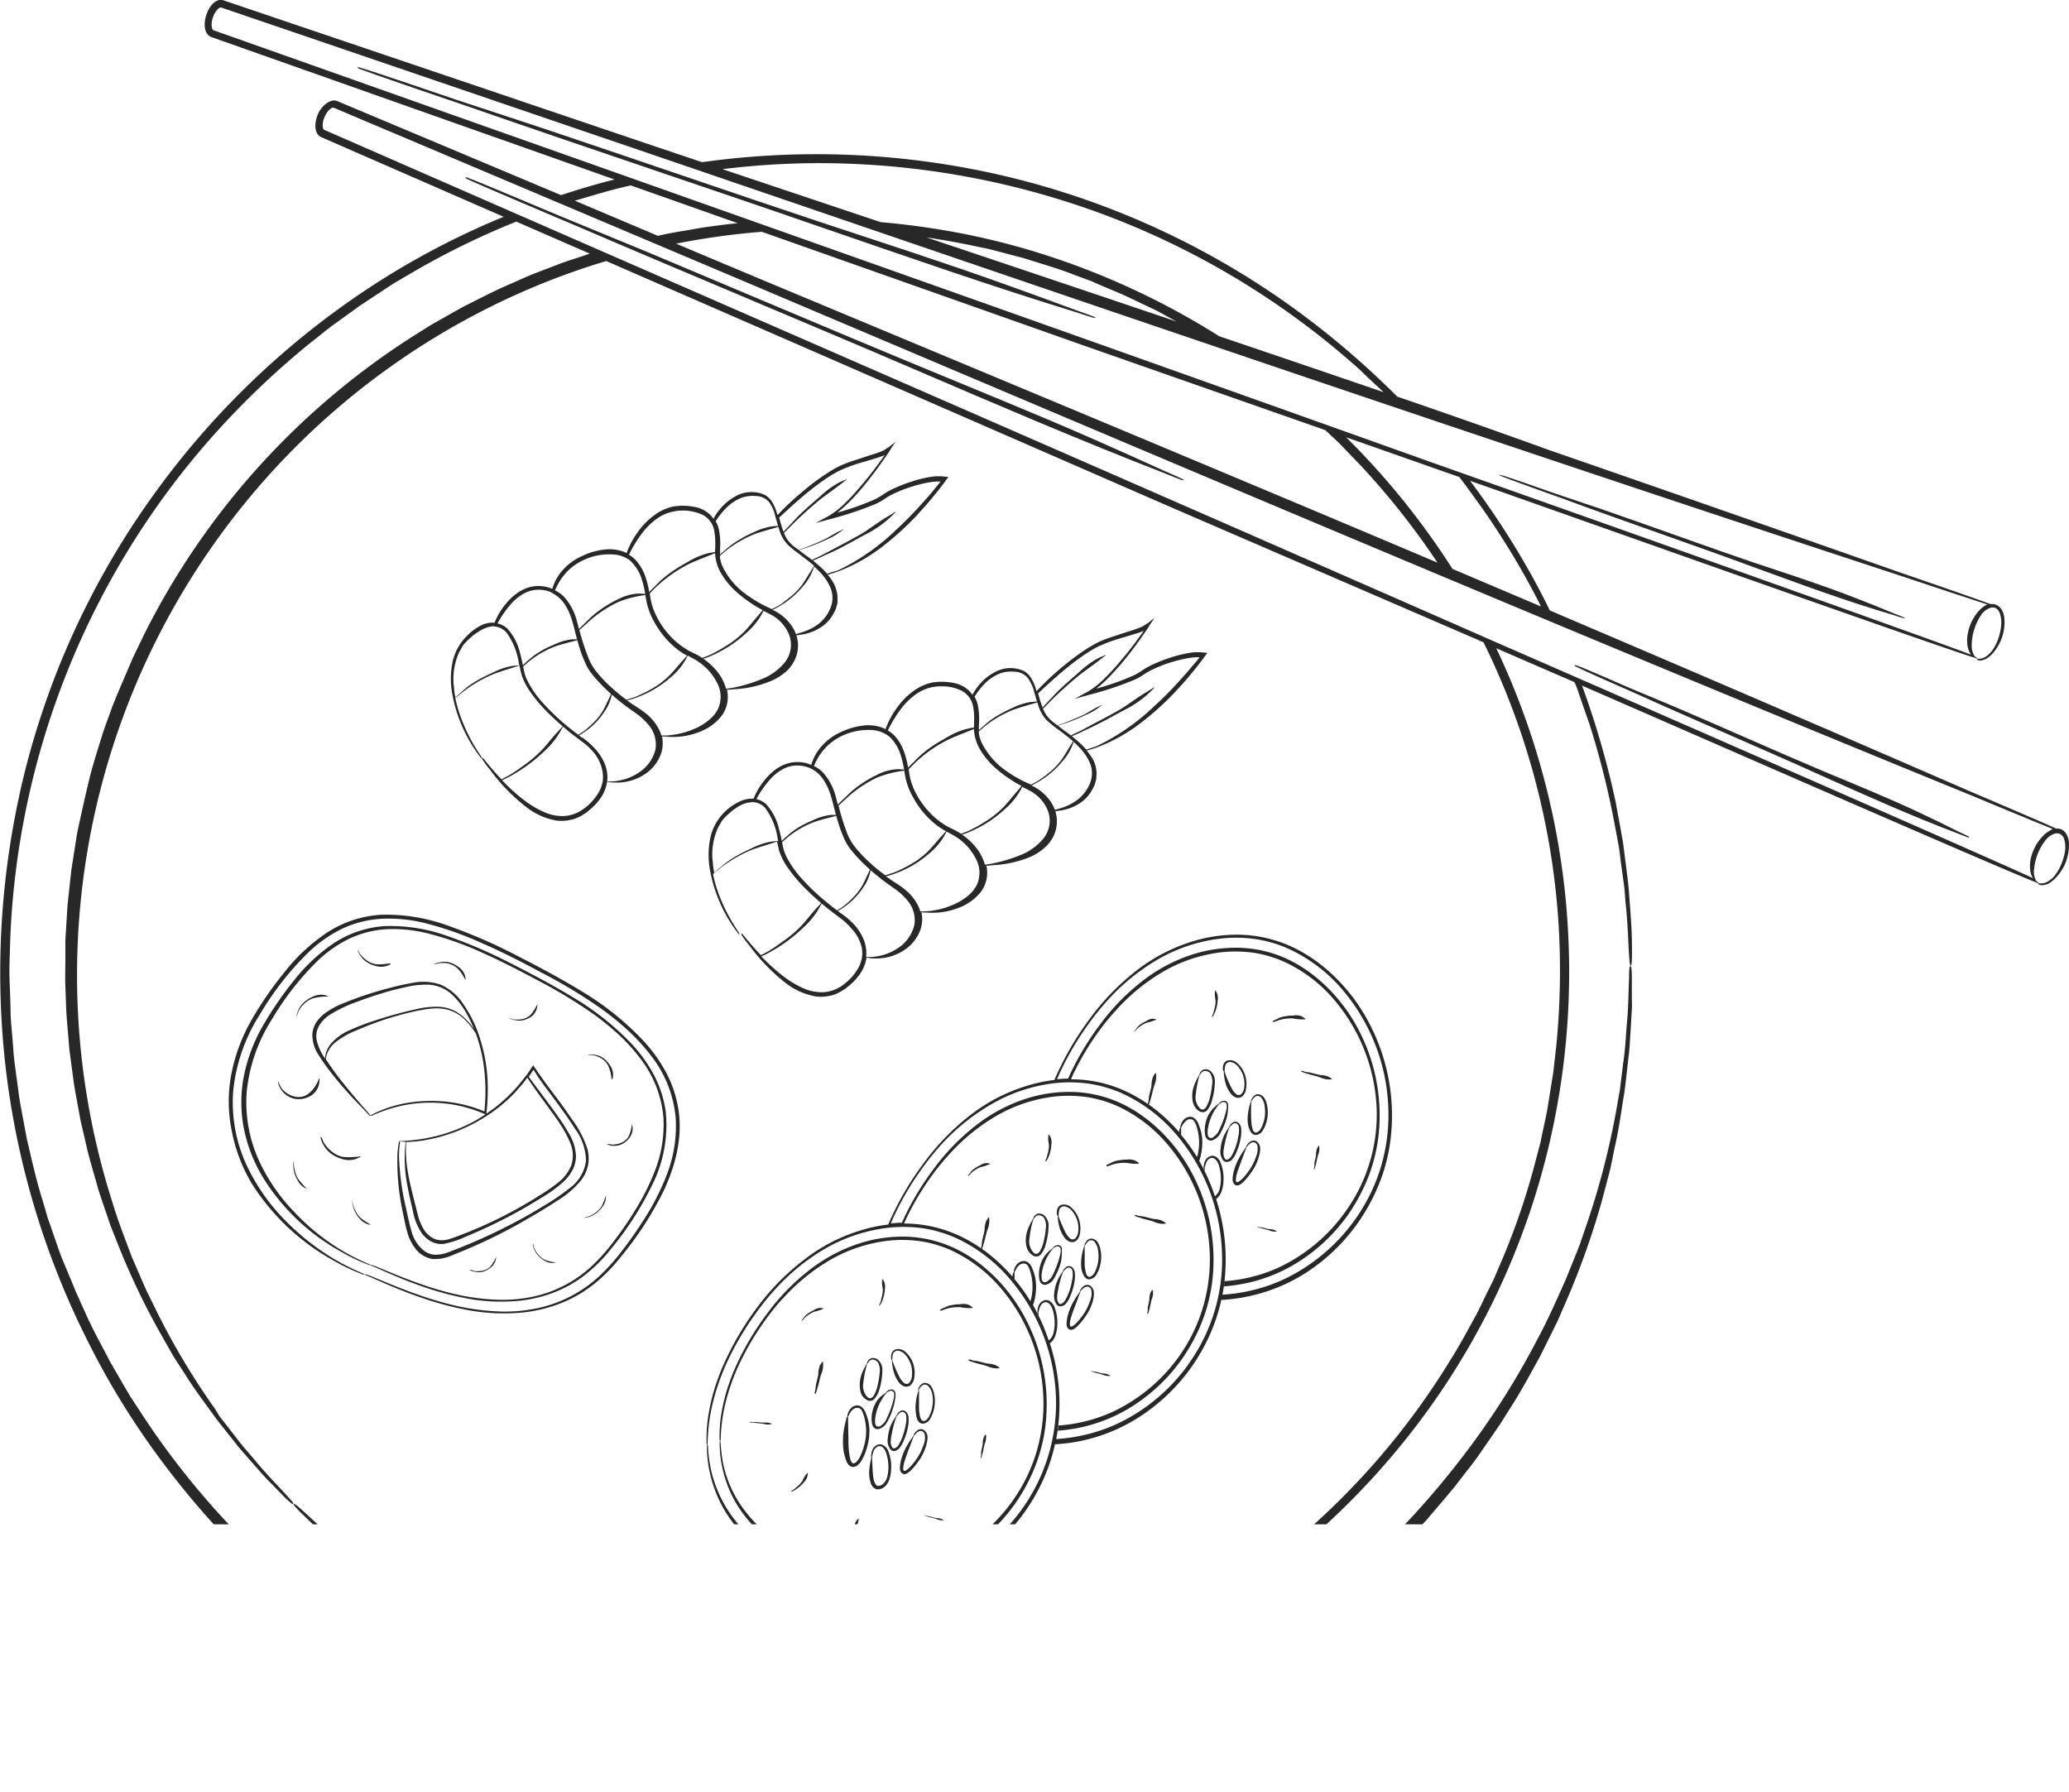 <svg xmlns="http://www.w3.org/2000/svg" xmlns:xlink="http://www.w3.org/1999/xlink" viewBox="0 0 351.66 304.5"><defs><style>.cls-1{fill:none;}.cls-2{clip-path:url(#clip-path);}.cls-3{fill:#282828;}</style><clipPath id="clip-path" transform="translate(-18.52 -17.93)"><rect class="cls-1" width="394.29" height="276.98"/></clipPath></defs><g id="Layer_2" data-name="Layer 2"><g id="POST_2" data-name="POST 2"><g class="cls-2"><path class="cls-3" d="M63.46,218.42A26,26,0,0,1,60,209.88a23.38,23.38,0,0,1,0-9.23A28.22,28.22,0,0,1,63.35,192a60.45,60.45,0,0,1,5.22-7.56,29.86,29.86,0,0,1,6.73-6.25,17.83,17.83,0,0,1,8.7-2.88,28.91,28.91,0,0,1,10.74,1.75,82.7,82.7,0,0,1,10.66,4.61c3.54,1.8,7.13,3.69,10.68,5.85a46.34,46.34,0,0,1,9.84,7.85,25,25,0,0,1,3.74,5.23,18.94,18.94,0,0,1,2,6.16,22.66,22.66,0,0,1-2.33,12.62,53.74,53.74,0,0,1-6.93,10.76,26.38,26.38,0,0,1-4.48,4.48,20.76,20.76,0,0,1-5.37,3,23.29,23.29,0,0,1-5.61,1.35,31.54,31.54,0,0,1-9.81-.53c-7-1.37-13.4-4.58-15.21-5.3-.29-.12-.5-.23-.48-.27s.11,0,.52.12c1.69.58,7.3,3.25,13.18,4.69a37.74,37.74,0,0,0,8.31,1.14,24.52,24.52,0,0,0,4.82-.37,21.11,21.11,0,0,0,10.66-5.2,32.18,32.18,0,0,0,4-4.49c1.22-1.6,2.38-3.25,3.44-5a39.81,39.81,0,0,0,3.41-6.72,21.58,21.58,0,0,0,1.5-9.2,19,19,0,0,0-3.76-9.8,31.25,31.25,0,0,0-3.73-4.18,46.43,46.43,0,0,0-4.41-3.6,83.54,83.54,0,0,0-9.7-5.85c-3.27-1.75-6.47-3.38-9.56-4.74a54.09,54.09,0,0,0-8.79-3.09,24.19,24.19,0,0,0-7.27-.73,17.29,17.29,0,0,0-6.1,1.57,21.21,21.21,0,0,0-5.26,3.61,48.17,48.17,0,0,0-8,10.19,28.05,28.05,0,0,0-4.23,12.08,23.85,23.85,0,0,0,2.31,12.38,31.54,31.54,0,0,0,5.82,8.28A36.64,36.64,0,0,0,81,232.65l.2.09h0c.2.09.24.13.23.17s-.24,0-.53-.14a29.24,29.24,0,0,1-4.19-2A36.14,36.14,0,0,1,63.46,218.42Z" transform="translate(-18.52 -17.93)"/><path class="cls-3" d="M112.46,237.71l.08,0h0Z" transform="translate(-18.52 -17.93)"/><path class="cls-3" d="M113.5,239.56l.09,0h0Z" transform="translate(-18.52 -17.93)"/><path class="cls-3" d="M131.39,220.16A57.16,57.16,0,0,1,124,231.57a28.15,28.15,0,0,1-4.75,4.76,22.38,22.38,0,0,1-5.7,3.19,25,25,0,0,1-6,1.44,33.63,33.63,0,0,1-10.41-.57c-7.38-1.46-14.22-4.86-16.14-5.62-.3-.13-.53-.25-.51-.29s.12,0,.55.12c1.8.62,7.75,3.46,14,5a40.26,40.26,0,0,0,8.81,1.22,26.68,26.68,0,0,0,5.12-.4,22.35,22.35,0,0,0,11.31-5.52,34.27,34.27,0,0,0,4.23-4.76q1.95-2.55,3.65-5.26a42,42,0,0,0,3.62-7.13,22.87,22.87,0,0,0,1.59-9.77,20,20,0,0,0-4-10.39,34.39,34.39,0,0,0-4-4.44,49.44,49.44,0,0,0-4.69-3.82,87.79,87.79,0,0,0-10.29-6.2c-3.46-1.86-6.86-3.59-10.14-5a56.65,56.65,0,0,0-9.33-3.28,25.25,25.25,0,0,0-7.71-.77,18.28,18.28,0,0,0-6.48,1.65,22.78,22.78,0,0,0-5.57,3.84,50.9,50.9,0,0,0-8.5,10.81,29.74,29.74,0,0,0-4.49,12.82,25.35,25.35,0,0,0,2.45,13.13,33.78,33.78,0,0,0,6.17,8.79,41.35,41.35,0,0,0,8.45,6.73,40.17,40.17,0,0,0,4.73,2.39l.21.1h0c.22.11.26.15.25.19s-.26,0-.57-.15a31.4,31.4,0,0,1-4.44-2.11,38.41,38.41,0,0,1-14.06-13.13A27.47,27.47,0,0,1,57.89,210a24.65,24.65,0,0,1,0-9.78,30.09,30.09,0,0,1,3.49-9.14,62.46,62.46,0,0,1,5.54-8,31.26,31.26,0,0,1,7.14-6.63,18.84,18.84,0,0,1,9.23-3.06,30.61,30.61,0,0,1,11.4,1.86A89.13,89.13,0,0,1,106,180.14c3.75,1.92,7.56,3.92,11.32,6.21a48.85,48.85,0,0,1,10.44,8.33,26.34,26.34,0,0,1,4,5.55,20,20,0,0,1,2.11,6.54C134.52,211.37,133.31,216,131.39,220.16Z" transform="translate(-18.52 -17.93)"/><path class="cls-3" d="M81.47,207.55s.11,0,.23,0A24.59,24.59,0,0,1,88,205.61a23,23,0,0,1,6.34-.13h0a22.83,22.83,0,0,1,5,1.16c.41.13.81.3,1.21.47l.48.2h0c-.63.42-1.28.82-1.94,1.19a28.16,28.16,0,0,1-5.87,2.35,30.46,30.46,0,0,1-6.6,1c-.19,0-.24,0-.25.07s0,0-.07.11h0l0,.1a14.93,14.93,0,0,0-.24,2.4,41.23,41.23,0,0,0,1,9.78c.21,1,.39,2,.68,3a7.88,7.88,0,0,0,1.45,2.89A4.51,4.51,0,0,0,92,231.88a6.86,6.86,0,0,0,3.23-.57,92,92,0,0,0,11.31-5.3c1.74-1,4.19-2.37,6.9-4.16a15.25,15.25,0,0,0,3.89-3.4,6.26,6.26,0,0,0,1.14-2.53,6.06,6.06,0,0,0-.13-2.81,17.31,17.31,0,0,0-2.55-4.88c-1-1.48-2-2.88-3-4.19s-1.89-2.54-2.68-3.66l-.65-.94-.2-.29-.1-.15,0-.07-.05.08-.41.62c-.36.53-.64,1-1,1.38a26,26,0,0,1-6.5,6.17v-.1l.08-.81c.08-.88.13-1.77.14-2.66a28.16,28.16,0,0,0-1.75-10.46,21.42,21.42,0,0,0-2.43-4.62,8.76,8.76,0,0,0-3.86-3.28,9.12,9.12,0,0,0-4.84-.27c-1.54.27-3,.62-4.38,1A58.33,58.33,0,0,0,77,188.38a13.51,13.51,0,0,0-3.37,1.84,6.23,6.23,0,0,0-1.35,1.45,4.33,4.33,0,0,0-.67,1.91,6.22,6.22,0,0,0,1.12,3.73c.68,1.09,1.43,2.09,2.2,3.09a67,67,0,0,0,5,5.64l1.31,1.39c.09.09.17.14.2.12s0-.05,0-.13h0l-.06-.07c-.21-.27-.71-.84-1.36-1.56-1.84-2.14-3.66-4.29-5.27-6.59-.27-.41-.56-.82-.84-1.23a3.53,3.53,0,0,1,.07-.56A4.53,4.53,0,0,1,75.61,195a13.78,13.78,0,0,1,3.33-1.9c1.2-.52,2.42-1,3.63-1.45A53.79,53.79,0,0,1,88.16,190a28.79,28.79,0,0,1,3.25-.62,9.49,9.49,0,0,1,2.53,0,6.42,6.42,0,0,1,3.21,1.49,10.66,10.66,0,0,1,1.36,1.44c.33.41.63.85.86,1.19a26.11,26.11,0,0,1,1.33,5.27,32.11,32.11,0,0,1,.24,7l-.08,1c0,.05-.08,0-.11,0l-.21-.08-.58-.24-1.19-.4-1.21-.34a23.88,23.88,0,0,0-5-.68,24.64,24.64,0,0,0-5.48.45,21.62,21.62,0,0,0-3.43,1,17.79,17.79,0,0,0-2,.92C81.48,207.49,81.45,207.52,81.47,207.55Zm16.38-17.31a20.87,20.87,0,0,1,1.23,2.57,9.69,9.69,0,0,0-2.32-2.48h0a6.43,6.43,0,0,0-3.6-1.3,13.92,13.92,0,0,0-3.87.4,67.81,67.81,0,0,0-6.85,1.87,39.91,39.91,0,0,0-5.13,2A8.84,8.84,0,0,0,75.05,195a4.3,4.3,0,0,0-1.26,2.48c0,.13,0,.25,0,.35a8.66,8.66,0,0,1-1.45-3.15,3.59,3.59,0,0,1,.4-2.4,5.58,5.58,0,0,1,1.75-1.84,23.47,23.47,0,0,1,4.79-2.29c1.67-.63,3.36-1.19,5-1.67.82-.23,1.81-.49,3-.75a15.33,15.33,0,0,1,3.78-.47,6.35,6.35,0,0,1,4,1.44A12.62,12.62,0,0,1,97.85,190.24ZM87.51,212v0a9.34,9.34,0,0,0-.17,1.53,24.5,24.5,0,0,0,.5,6.28c.24,1.29.55,2.58.85,3.87a10,10,0,0,0,1.51,3.82,5,5,0,0,0,1.6,1.41,3.7,3.7,0,0,0,2.11.41,15.43,15.43,0,0,0,3.82-1.25,87.25,87.25,0,0,0,10.66-5.28c1-.59,2-1.21,3-1.83a21.27,21.27,0,0,0,2.68-2,7.47,7.47,0,0,0,1.83-2.34,5.12,5.12,0,0,0,.51-2.34,8,8,0,0,0-1.11-3.58,32.63,32.63,0,0,0-2-3.12c-.43-.67-4.2-5.68-4.91-6.67.11-.16.23-.31.33-.48l.39-.58.08-.1s.07.08.1.12L110,201l.9,1.26,1.84,2.47c1.22,1.65,2.42,3.3,3.5,5a9.5,9.5,0,0,1,1.88,5.44,6.81,6.81,0,0,1-2.78,4.68,39.12,39.12,0,0,1-4.54,3.09c-1.53.93-3,1.79-4.49,2.56-2.54,1.37-5.16,2.61-7.83,3.74-1.34.55-2.7,1.12-4,1.58a5.72,5.72,0,0,1-2,.34,3.35,3.35,0,0,1-1.84-.64,6.18,6.18,0,0,1-2.19-3.41c-.4-1.36-.69-2.81-1-4.21a43.1,43.1,0,0,1-1.11-8.58c0-1,.11-1.81.15-2.19a.65.65,0,0,0,0-.22.71.71,0,0,0,.22,0ZM101,207.73a26.8,26.8,0,0,0,4.67-3.74,13.77,13.77,0,0,0,1-1.11,12.37,12.37,0,0,0,1-1.18l.49-.63c.72,1.29,5.06,7,5.5,7.81l0,0a17.34,17.34,0,0,1,1.79,3.31,5.52,5.52,0,0,1,.21,3.67,7,7,0,0,1-2.23,3,29.52,29.52,0,0,1-3.18,2.21,74.37,74.37,0,0,1-12.77,6.49c-.86.32-1.73.68-2.58.93a3.78,3.78,0,0,1-2.51,0,4.28,4.28,0,0,1-1.88-1.7,9.06,9.06,0,0,1-1-2.49c-.86-3.6-2-7.18-2-10.86,0-.66.06-1.15.07-1.4V212c.52,0,1.18-.05,1.93-.13a25.8,25.8,0,0,0,4.68-1A28.59,28.59,0,0,0,101,207.73Z" transform="translate(-18.52 -17.93)"/><path class="cls-3" d="M101,207.75l0,0h0Z" transform="translate(-18.52 -17.93)"/><path class="cls-3" d="M70.65,204a4.77,4.77,0,0,0,1.57-1.68,5.49,5.49,0,0,0,.42-.84.88.88,0,0,1,.06-.23h.06s.06,0,.06,0a.73.73,0,0,1,0,.23,3.12,3.12,0,0,1-2,2.93,3.72,3.72,0,0,1-2.36.22,3.64,3.64,0,0,1-2.08-1.41h0a3.21,3.21,0,0,1-.39-.67,1.84,1.84,0,0,1-.2-.77s0,0,0,0a.08.08,0,0,1,.07,0c0,.08.13.36.25.61a2.76,2.76,0,0,0,.31.54A3.91,3.91,0,0,0,69,204.35,2.72,2.72,0,0,0,70.65,204Z" transform="translate(-18.52 -17.93)"/><path class="cls-3" d="M73.15,211.19c.08.13.39.92.46,1a6.28,6.28,0,0,0,.59.77,5.87,5.87,0,0,0,1.18,1,4.05,4.05,0,0,0,1.41.57,8.71,8.71,0,0,0,2,0c.27,0,.54,0,.82-.08a.68.68,0,0,1,.2,0h0s0,0,0,0,0,0,0,.05a.75.75,0,0,1-.17.1,3.7,3.7,0,0,1-3,.29,6.09,6.09,0,0,1-1.79-.86,4.89,4.89,0,0,1-1.4-1.61h0a3.83,3.83,0,0,1-.46-1.24l0,0S73.14,211.17,73.15,211.19Z" transform="translate(-18.52 -17.93)"/><path class="cls-3" d="M68.47,215.21s0,0,0,0,0,.63,0,.7a6,6,0,0,0,.09.61,7.16,7.16,0,0,0,.27,1,4,4,0,0,0,.45.87,11.74,11.74,0,0,0,.86,1l.36.39s.08.07.09.1h0s0,0,0,0,0,0,0,0l-.11,0a3,3,0,0,1-1.37-1.35,5,5,0,0,1-.73-2.46h0a2.92,2.92,0,0,1,.07-.83Z" transform="translate(-18.52 -17.93)"/><path class="cls-3" d="M78.48,222.76h0a2.47,2.47,0,0,1-.07-.86s0,0,0,0h0c0,.1.08.66.11.73a6.08,6.08,0,0,0,.21.6,6.22,6.22,0,0,0,.47.93,4.18,4.18,0,0,0,.66.79,12.34,12.34,0,0,0,1.12.77l.46.3.12.06h0a0,0,0,0,1,0,0s0,0,0,0l-.13,0a2.92,2.92,0,0,1-1.73-1A4.87,4.87,0,0,1,78.48,222.76Z" transform="translate(-18.52 -17.93)"/><path class="cls-3" d="M74.08,187.29a8.68,8.68,0,0,0-2.4.31,4.38,4.38,0,0,0-2.39,2.14c-.07.1-.34.87-.39,1h0s0,0,0,0a3,3,0,0,1,.24-.92,4.63,4.63,0,0,1,.37-.78,4.21,4.21,0,0,1,.94-1,5.64,5.64,0,0,1,1.19-.71,3.36,3.36,0,0,1,1.82-.34,3.23,3.23,0,0,1,.71.2l.17.07h0s0,0,0,0,0,0,0,0A.48.48,0,0,1,74.08,187.29Z" transform="translate(-18.52 -17.93)"/><path class="cls-3" d="M84.9,181.79a3.14,3.14,0,0,1-2.44.32,5.09,5.09,0,0,1-1.5-.62,3.84,3.84,0,0,1-1.23-1.21h0a3.24,3.24,0,0,1-.47-1s0,0,0,0h0c.08.1.39.71.45.78a4.22,4.22,0,0,0,.54.58,4.7,4.7,0,0,0,1,.75,3.48,3.48,0,0,0,1.18.4,8.26,8.26,0,0,0,1.65-.05l.67-.08a.45.45,0,0,1,.16,0h0l0,0a0,0,0,0,1,0,0Z" transform="translate(-18.52 -17.93)"/><path class="cls-3" d="M97.58,184.41l0,0a0,0,0,0,1,0,0l-.06-.13a6.61,6.61,0,0,0-1.31-1.84,3.72,3.72,0,0,0-2.86-.84h0a9.71,9.71,0,0,0-1,.22l0,0s0,0,0-.05a2.4,2.4,0,0,1,.84-.29,4.28,4.28,0,0,1,.8-.11,3.68,3.68,0,0,1,1.28.23,5.15,5.15,0,0,1,1.14.63,2.92,2.92,0,0,1,1.1,1.35,3.16,3.16,0,0,1,.14.68.49.49,0,0,1,0,.16Z" transform="translate(-18.52 -17.93)"/><path class="cls-3" d="M109,190.57a4,4,0,0,1-1.4.7,3.37,3.37,0,0,1-1.67,0h0a2.69,2.69,0,0,1-1-.42s0,0,0,0,0,0,0,0,.72.29.81.29a3.17,3.17,0,0,0,.75.06,4,4,0,0,0,1.19-.18,2.84,2.84,0,0,0,1-.61,5.26,5.26,0,0,0,.89-1.3,5.07,5.07,0,0,0,.29-.57.32.32,0,0,1,0-.15h0l0,0v.15A2.7,2.7,0,0,1,109,190.57Z" transform="translate(-18.52 -17.93)"/><path class="cls-3" d="M122.45,201.36h0l0,0a.72.72,0,0,1,0-.15,6.4,6.4,0,0,0-.59-2.22,3,3,0,0,0-1-1.1,4.09,4.09,0,0,0-1.49-.63h0a8,8,0,0,0-1-.07s0,0,0,0,0,0,0,0a2.4,2.4,0,0,1,.92-.05,4.58,4.58,0,0,1,.81.14,3.58,3.58,0,0,1,1.17.63,4.39,4.39,0,0,1,.89,1,2.9,2.9,0,0,1,.57,1.68,2.7,2.7,0,0,1-.12.7A.43.43,0,0,1,122.45,201.36Z" transform="translate(-18.52 -17.93)"/><path class="cls-3" d="M122.62,212.44a3.61,3.61,0,0,0,.73-.07,3.57,3.57,0,0,0,1.11-.41,2.6,2.6,0,0,0,.84-.8,5.18,5.18,0,0,0,.51-1.46,6.17,6.17,0,0,0,.1-.62v-.16h0s0,0,0,0a.42.42,0,0,1,.05.14,2.52,2.52,0,0,1-.5,2.28,3.35,3.35,0,0,1-1.19,1,2.92,2.92,0,0,1-1.61.3h0a2.31,2.31,0,0,1-1-.26s0,0,0,0a0,0,0,0,1,0,0C121.9,212.3,122.53,212.45,122.62,212.44Z" transform="translate(-18.52 -17.93)"/><path class="cls-3" d="M118.53,224.67a3.46,3.46,0,0,0,.62-.28,5.66,5.66,0,0,0,.9-.62,3.87,3.87,0,0,0,.71-.82,9.5,9.5,0,0,0,.56-1.32c.06-.18.13-.36.18-.55a.29.29,0,0,1,0-.14h0s0,0,0,0h0a.49.49,0,0,1,0,.14,2.82,2.82,0,0,1-.64,2,4.5,4.5,0,0,1-2.28,1.68h0a2.48,2.48,0,0,1-.91.14s0,0,0,0,0,0,0,0S118.47,224.72,118.53,224.67Z" transform="translate(-18.52 -17.93)"/><path class="cls-3" d="M109.13,229.27s0,0,0,0,.14.66.18.72a4.09,4.09,0,0,0,.3.59,5.06,5.06,0,0,0,.65.83,3.36,3.36,0,0,0,.85.6,5.75,5.75,0,0,0,1.33.38,4.85,4.85,0,0,0,.55.09h.15a0,0,0,0,1,0,0s0,0,0,0l-.13,0a2.46,2.46,0,0,1-2-.35,4,4,0,0,1-1.78-2.09h0a2.32,2.32,0,0,1-.14-.88S109.11,229.27,109.13,229.27Z" transform="translate(-18.52 -17.93)"/><path class="cls-3" d="M98.54,233.73c.1,0,.64.23.72.22a2.51,2.51,0,0,0,.67,0,3.49,3.49,0,0,0,1-.19,2.63,2.63,0,0,0,.89-.55,5.61,5.61,0,0,0,.78-1.16c.09-.17.17-.33.25-.51a.49.49,0,0,1,0-.14h0l0,0a.32.32,0,0,1,0,.14,2.38,2.38,0,0,1-1,1.85,3.64,3.64,0,0,1-1.22.65,2.86,2.86,0,0,1-1.48,0h0a2.18,2.18,0,0,1-.85-.33,0,0,0,0,1,0,0A0,0,0,0,1,98.54,233.73Z" transform="translate(-18.52 -17.93)"/><path class="cls-3" d="M140.93,262.93s.08-.2.09-.47a28.13,28.13,0,0,1,.59-5.12,34.61,34.61,0,0,1,2.7-7.88,47.15,47.15,0,0,1,4.2-7.07,42.81,42.81,0,0,1,3-3.75l0,.05a33.49,33.49,0,0,1,8.05-6.61,25.77,25.77,0,0,1,10-3.31,22.18,22.18,0,0,1,5.34.09,20.37,20.37,0,0,1,5.13,1.48,24.73,24.73,0,0,1,8.46,6.35,30.3,30.3,0,0,1,7.37,18.85,28.88,28.88,0,0,1-1.29,9.53,28.43,28.43,0,0,1-4,8A29,29,0,0,1,179,282.6a26.93,26.93,0,0,1-7.27,2,31,31,0,0,1-7.58.06A30.18,30.18,0,0,1,150,279.4a23.24,23.24,0,0,1-5.33-5.33,20.14,20.14,0,0,1-3.12-6.86,23.07,23.07,0,0,1-.53-3.83c0-.26-.06-.45-.11-.45s-.06,0-.07.23h0v.19a19,19,0,0,0,.5,4.21,20.12,20.12,0,0,0,3.66,7.85,23.69,23.69,0,0,0,6.47,5.83,29.57,29.57,0,0,0,10.27,3.95,30.84,30.84,0,0,0,11.13.1,27.16,27.16,0,0,0,10.32-4.16,30.12,30.12,0,0,0,7.86-7.65,30.94,30.94,0,0,0,3.07-5.51,28,28,0,0,0,2.08-7.68,31.24,31.24,0,0,0-3.33-18.18c-3-5.79-8-10.55-13.48-12.64a20.72,20.72,0,0,0-7.95-1.38,24,24,0,0,0-6.38,1,27.69,27.69,0,0,0-9.06,4.75,37,37,0,0,0-7.11,7.35,46.72,46.72,0,0,0-5.64,9.71c-.49,1.18-.92,2.4-1.28,3.58a32.11,32.11,0,0,0-.79,3.4,23.49,23.49,0,0,0-.36,4.56C140.85,262.85,140.88,262.93,140.93,262.93Z" transform="translate(-18.52 -17.93)"/><path class="cls-3" d="M162.23,265.83a4.66,4.66,0,0,0,.31.74,1.46,1.46,0,0,0,.69.62,1.16,1.16,0,0,0,1-.22,3,3,0,0,0,.75-.86,9.54,9.54,0,0,0,.93-2.32,9.65,9.65,0,0,0,.38-2.48,7.71,7.71,0,0,0-.2-1.93,8.56,8.56,0,0,0-.42-1.3,2.3,2.3,0,0,0-.84-1.15,1.2,1.2,0,0,0-.59-.16,1.51,1.51,0,0,0-.95.35,2.31,2.31,0,0,0-.75,1.4c0,.05,0,.07.07.09s.08,0,.1,0,.38-1,1-1.29a1,1,0,0,1,.85-.08.87.87,0,0,1,.37.31,5,5,0,0,1,.48,1.2,8.45,8.45,0,0,1,.26,1.33,8.86,8.86,0,0,1-.09,2.72,11,11,0,0,1-.8,2.51,3.89,3.89,0,0,1-.64,1c-.24.26-.57.36-.68.29a1,1,0,0,1-.37-.55,5.13,5.13,0,0,1-.2-.9,15.38,15.38,0,0,1-.16-1.94c0-1.31-.06-2.64-.06-4l0-.49a.08.08,0,0,0-.07-.08s-.07,0-.09,0h0v0a1.61,1.61,0,0,0-.17.54,14.25,14.25,0,0,0-.46,2.25,13,13,0,0,0,0,2.92A8.47,8.47,0,0,0,162.23,265.83Z" transform="translate(-18.52 -17.93)"/><path class="cls-3" d="M168.63,263.53a1.11,1.11,0,0,0-1.1,0,1.59,1.59,0,0,0-.77.88,2.85,2.85,0,0,0-.16,1.19s0,0,.07,0a.07.07,0,0,0,.07,0,5.41,5.41,0,0,1,.34-1.25,1.45,1.45,0,0,1,.49-.52,1,1,0,0,1,.38-.14c.58-.05,1,.59,1.21,1.21a7.86,7.86,0,0,1,.35,2,6.42,6.42,0,0,1-.19,2,2.27,2.27,0,0,1-.91,1.37l-.29.13-.29.05a.54.54,0,0,1-.43-.19,2.64,2.64,0,0,1-.44-1.22c-.14-1-.14-2-.21-3a3.79,3.79,0,0,0,0-.39.07.07,0,0,0-.07-.05,0,0,0,0,0-.06,0h0a2.38,2.38,0,0,0-.08.42,12.55,12.55,0,0,0-.27,1.72,5.29,5.29,0,0,0,.27,2.27,1.51,1.51,0,0,0,.93,1,1.7,1.7,0,0,0,1.24-.29,2.66,2.66,0,0,0,.91-1.22,6,6,0,0,0,.36-1.88,7,7,0,0,0-.58-3.31A2.08,2.08,0,0,0,168.63,263.53Z" transform="translate(-18.52 -17.93)"/><path class="cls-3" d="M176.17,262.12a1.48,1.48,0,0,0-.42-1,1.09,1.09,0,0,0-.38-.26,1,1,0,0,0-.79.06,1.88,1.88,0,0,0-.8.93s0,.05,0,.08a.06.06,0,0,0,.08,0c.12-.1.46-.65.95-.8a.67.67,0,0,1,.62.14,1.11,1.11,0,0,1,.24.32,3.18,3.18,0,0,1-.2,1.94,8.61,8.61,0,0,1-.89,1.92,13,13,0,0,1-1.24,1.64,4.47,4.47,0,0,1-.69.63,1.15,1.15,0,0,1-.33.17c-.1,0-.11,0-.17,0a.65.65,0,0,1-.11-.48,3.38,3.38,0,0,1,.1-.69,14.79,14.79,0,0,1,.45-1.43c.35-1,.73-1.91,1.07-2.88a1.84,1.84,0,0,0,.15-.36s0-.05,0-.07,0,0-.07,0h0l0,0a2.15,2.15,0,0,0-.24.35,13.77,13.77,0,0,0-.94,1.49,9.85,9.85,0,0,0-.85,2.09,6.15,6.15,0,0,0-.21,1.15,2.19,2.19,0,0,0,0,.62,1,1,0,0,0,.34.63.75.75,0,0,0,.42.14,1,1,0,0,0,.43-.13,3,3,0,0,0,.67-.53,11.1,11.1,0,0,0,1.22-1.46,8.57,8.57,0,0,0,1.44-3.07A4.61,4.61,0,0,0,176.17,262.12Z" transform="translate(-18.52 -17.93)"/><path class="cls-3" d="M172.94,259.78a5.75,5.75,0,0,0,0-.93,1.45,1.45,0,0,0-.33-.9,1,1,0,0,0-.32-.25.76.76,0,0,0-.69,0,1.55,1.55,0,0,0-.72.82s0,0,0,.06a.06.06,0,0,0,.07,0c.1-.09.4-.59.83-.7s.71.39.73.47a4.3,4.3,0,0,1-.07,1.77,10.35,10.35,0,0,1-.47,1.82,8,8,0,0,1-.76,1.61,1.4,1.4,0,0,1-.56.48.35.35,0,0,1-.46-.1,1.61,1.61,0,0,1-.27-1.08c0-.43.1-.88.18-1.31a18.52,18.52,0,0,1,.68-2.58,1.48,1.48,0,0,0,.13-.31s0,0,0-.07,0,0-.06,0h0a1.64,1.64,0,0,0-.22.32,7.57,7.57,0,0,0-.75,1.37,7.1,7.1,0,0,0-.45,2,2.45,2.45,0,0,0,.46,2,.79.79,0,0,0,.66.25,1.32,1.32,0,0,0,.72-.37,4.24,4.24,0,0,0,.88-1.47A9.79,9.79,0,0,0,172.94,259.78Z" transform="translate(-18.52 -17.93)"/><path class="cls-3" d="M167.62,255.92a5.38,5.38,0,0,0-.82,1.9,5.49,5.49,0,0,0-.06,2.1,1.49,1.49,0,0,0,.29.6.88.88,0,0,0,.84.26,2.28,2.28,0,0,0,1.4-1.13,11.74,11.74,0,0,0,1.16-2.82,10.58,10.58,0,0,0,.31-1.87,1.61,1.61,0,0,0-.05-.4.7.7,0,0,0-.52-.5,1.18,1.18,0,0,0-1,.42s0,0,0,.07a.05.05,0,0,0,.07,0c.07,0,.21-.12.4-.2a.69.69,0,0,1,.61,0,.56.56,0,0,1,.24.51,2.22,2.22,0,0,1,0,.4,14.72,14.72,0,0,1-1.22,3.64,2.8,2.8,0,0,1-1.08,1.35.72.72,0,0,1-.64.08.71.71,0,0,1-.28-.51,4.4,4.4,0,0,1,.07-1.29,8.19,8.19,0,0,1,.35-1.29,8.85,8.85,0,0,1,1.29-2.35l.24-.26a.08.08,0,0,0,0-.08.09.09,0,0,0-.06,0h0a1.87,1.87,0,0,0-.32.23A5.23,5.23,0,0,0,167.62,255.92Z" transform="translate(-18.52 -17.93)"/><path class="cls-3" d="M164.91,254.83a2.35,2.35,0,0,0,.74.88,1.27,1.27,0,0,0,.65.28,1,1,0,0,0,.84-.34A4.13,4.13,0,0,0,168,254a11.55,11.55,0,0,0,.49-3.16,2.3,2.3,0,0,0-.76-1.85,1.38,1.38,0,0,0-1.1-.25,1.13,1.13,0,0,0-.59.46,1.45,1.45,0,0,0-.18.41s0,.05,0,.07a.06.06,0,0,0,.08,0c.1-.1.36-.68.86-.7a1.21,1.21,0,0,1,.93.46,2.82,2.82,0,0,1,.3,1.82,14.88,14.88,0,0,1-.32,2,6,6,0,0,1-.65,1.79,1,1,0,0,1-.54.49.64.64,0,0,1-.57-.2,2.74,2.74,0,0,1-.69-2.43,16.42,16.42,0,0,1,.53-2.8c0-.16.1-.29.11-.35a.08.08,0,0,0,0-.07s-.05,0-.06,0h0a2.07,2.07,0,0,0-.2.35,7.87,7.87,0,0,0-.71,1.53,5.19,5.19,0,0,0-.26,2.16A3.38,3.38,0,0,0,164.91,254.83Z" transform="translate(-18.52 -17.93)"/><path class="cls-3" d="M170.13,249.11a.08.08,0,0,0,.06-.05,2.83,2.83,0,0,1,.14-1.11.86.86,0,0,1,.78-.49,2.06,2.06,0,0,1,1.41.87,4.45,4.45,0,0,1,1,3.31A2,2,0,0,1,173,253a.7.7,0,0,1-.9-.11,3.39,3.39,0,0,1-.73-1,23,23,0,0,1-1.06-2.42,1.76,1.76,0,0,0-.1-.32.06.06,0,0,0-.07,0,.05.05,0,0,0,0,0h0v0a1.41,1.41,0,0,0,0,.37,8.94,8.94,0,0,0,.28,1.53,5.38,5.38,0,0,0,.88,1.8,2.13,2.13,0,0,0,.88.67,1.2,1.2,0,0,0,1.13-.2,2.14,2.14,0,0,0,.6-1.22,4.77,4.77,0,0,0,0-1.69,4.55,4.55,0,0,0-1.39-2.63,1.81,1.81,0,0,0-1.76-.54,1.11,1.11,0,0,0-.35.2,1.05,1.05,0,0,0-.36.56,1.87,1.87,0,0,0,0,1.07S170.1,249.11,170.13,249.11Z" transform="translate(-18.52 -17.93)"/><path class="cls-3" d="M174.42,259.15a1.69,1.69,0,0,0,.34.48.9.9,0,0,0,.59.24,1.49,1.49,0,0,0,1.21-.74,5.68,5.68,0,0,0,.67-1.59,6,6,0,0,0,0-3,3.54,3.54,0,0,0-.36-.89,1.44,1.44,0,0,0-.74-.63,1.06,1.06,0,0,0-.4-.08,1,1,0,0,0-.64.27,1.7,1.7,0,0,0-.54.95s0,0,0,.06a.07.07,0,0,0,.08,0,2.37,2.37,0,0,1,.69-.88.79.79,0,0,1,.91.08A2.72,2.72,0,0,1,177,255a5.87,5.87,0,0,1,0,1.87,5.7,5.7,0,0,1-.54,1.71c-.24.5-.67.89-1,.84s-.47-.4-.57-.81a7.69,7.69,0,0,1-.17-1.3c0-.89,0-1.8,0-2.71l0-.34s0,0,0-.05,0,0-.06,0h0a1.61,1.61,0,0,0-.13.37,8.06,8.06,0,0,0-.33,1.55,7.22,7.22,0,0,0,0,2A4.2,4.2,0,0,0,174.42,259.15Z" transform="translate(-18.52 -17.93)"/><path class="cls-3" d="M178.39,240.68a5.92,5.92,0,0,0,.81-.27h0a7.14,7.14,0,0,1,2.56-.33,7.64,7.64,0,0,0,1.93.14h.13s0,0,0-.06,0,0,0-.06h0a.48.48,0,0,0-.12-.08,2.34,2.34,0,0,0-.51-.33,2.6,2.6,0,0,0-1.46-.11c-.24,0-.66,0-1.09.09a5.35,5.35,0,0,0-1.07.23l-.62.29c-.06,0-.61.25-.66.37a.11.11,0,0,0,0,.07S178.37,240.67,178.39,240.68Z" transform="translate(-18.52 -17.93)"/><path class="cls-3" d="M183.14,249s0,0,0,.06a.26.26,0,0,0,0,.07,3.19,3.19,0,0,0,.78.28h0c.81.3,1.78.46,2.46.72a3.75,3.75,0,0,0,1.88.33h.12s0,0,0-.06a.15.15,0,0,0,0-.06h0a.31.31,0,0,0-.12-.08,2.66,2.66,0,0,0-.47-.3,3.61,3.61,0,0,0-1.33-.29c-.44-.05-1.54-.39-2-.46l-.63-.08C183.77,249.07,183.25,248.9,183.14,249Z" transform="translate(-18.52 -17.93)"/><path class="cls-3" d="M186.1,261.71a.06.06,0,0,0,0,0H186a.13.13,0,0,0-.05.09,2,2,0,0,0-.22.37,3,3,0,0,0-.17,1c0,.33-.24,1.19-.28,1.54l0,.48c0,.06-.11.46-.06.55l0,0h.05a3,3,0,0,0,.19-.61h0c.2-.63.28-1.38.46-1.91a2.83,2.83,0,0,0,.18-1.45A.78.78,0,0,0,186.1,261.71Z" transform="translate(-18.52 -17.93)"/><path class="cls-3" d="M176.06,275.53s-.38-.11-.45-.07,0,0,0,0,0,0,0,0a2.51,2.51,0,0,0,.5.18h0c.53.19,1.15.28,1.6.45a2.52,2.52,0,0,0,1.22.2H179l0,0v0h0s0,0-.08,0a1.44,1.44,0,0,0-.31-.19,2.28,2.28,0,0,0-.86-.18c-.28,0-1-.24-1.29-.29Z" transform="translate(-18.52 -17.93)"/><path class="cls-3" d="M164.41,276h0a.18.18,0,0,0-.06.08,1.64,1.64,0,0,0-.28.31,2.62,2.62,0,0,0-.36.94c-.09.31-.46,1.08-.56,1.4l-.13.45c0,.05-.2.41-.17.5l0,0h.05a2.63,2.63,0,0,0,.3-.54h0c.32-.55.54-1.24.81-1.71a2.75,2.75,0,0,0,.45-1.34s0-.07,0-.09,0,0,0,0Z" transform="translate(-18.52 -17.93)"/><path class="cls-3" d="M153,271.43a1.78,1.78,0,0,0,.61-.27h0a5.63,5.63,0,0,0,1.58-1.38,2.06,2.06,0,0,0,.63-1.43.16.16,0,0,0,0-.1s0,0,0,0h-.06a.18.18,0,0,0-.06.08,2.86,2.86,0,0,0-.29.33,5.81,5.81,0,0,0-.5.92,4.87,4.87,0,0,1-1.08,1.14,3.8,3.8,0,0,1-.37.33s-.43.23-.47.32a.13.13,0,0,0,0,.05S153,271.43,153,271.43Z" transform="translate(-18.52 -17.93)"/><path class="cls-3" d="M146.53,259.68h0c.61.12,1.32.13,1.83.24a2.58,2.58,0,0,0,1.38,0l.09,0a.06.06,0,0,0,0,0v0h0l-.1,0a1.73,1.73,0,0,0-.37-.16,2.64,2.64,0,0,0-1-.06c-.32,0-1.15-.11-1.47-.11l-.46,0a1.73,1.73,0,0,0-.51,0s0,0,0,0,0,0,0,.05A2.54,2.54,0,0,0,146.53,259.68Z" transform="translate(-18.52 -17.93)"/><path class="cls-3" d="M158.39,249.36s0,0-.06,0h-.07a.37.37,0,0,0-.07.13,3.66,3.66,0,0,0-.31.49,4,4,0,0,0-.27,1.37c0,.45-.37,1.6-.43,2.06l-.07.65c0,.07-.17.62-.11.73l.07,0h.06a3.39,3.39,0,0,0,.28-.81h0c.29-.84.44-1.83.69-2.54a3.77,3.77,0,0,0,.3-1.94A.24.24,0,0,0,158.39,249.36Z" transform="translate(-18.52 -17.93)"/><path class="cls-3" d="M154.85,242.35c.09,0,.41-.43.47-.47a4.8,4.8,0,0,1,1.69-1.07,6.6,6.6,0,0,0,1.43-.46.19.19,0,0,0,.1,0,.07.07,0,0,0,0-.05v0h0a.16.16,0,0,0-.11,0,1.9,1.9,0,0,0-.46-.1,2,2,0,0,0-1.1.36c-.16.1-.47.23-.75.41a4.34,4.34,0,0,0-.69.52q-.18.21-.33.42s-.35.39-.33.49,0,0,0,0Z" transform="translate(-18.52 -17.93)"/><path class="cls-3" d="M168,239.83a2.07,2.07,0,0,0,.38-.61h0a6.23,6.23,0,0,0,.54-2.19,2.24,2.24,0,0,0-.32-1.65l-.06-.09h-.05l0,0h0a.24.24,0,0,0,0,.12,4,4,0,0,0-.06.47,7,7,0,0,0,.13,1.11,3.34,3.34,0,0,1-.06.84c-.05.33-.15.65-.19.84s-.08.34-.13.51-.24.47-.22.57l0,0S168,239.84,168,239.83Z" transform="translate(-18.52 -17.93)"/><path class="cls-3" d="M204.44,237.6a1.49,1.49,0,0,0-.42-1,1.09,1.09,0,0,0-.38-.26,1,1,0,0,0-.79.06,1.94,1.94,0,0,0-.8.93s0,.06,0,.08a.06.06,0,0,0,.08,0c.12-.1.46-.65,1-.8a.67.67,0,0,1,.62.14,1.26,1.26,0,0,1,.24.32,3.22,3.22,0,0,1-.2,1.95,9,9,0,0,1-.89,1.92,12,12,0,0,1-1.24,1.63,4.47,4.47,0,0,1-.69.63,1.15,1.15,0,0,1-.33.17c-.1,0-.11,0-.17,0s-.12-.26-.11-.48a4.42,4.42,0,0,1,.1-.69c.12-.48.28-1,.45-1.43.35-.95.73-1.91,1.07-2.88a2.72,2.72,0,0,0,.16-.36.09.09,0,0,0,0-.07s-.05,0-.07,0h0a1.59,1.59,0,0,0-.25.35,13.77,13.77,0,0,0-.94,1.49,10.4,10.4,0,0,0-.85,2.09,6.15,6.15,0,0,0-.21,1.15,2.63,2.63,0,0,0,0,.62,1,1,0,0,0,.34.63.75.75,0,0,0,.42.14,1,1,0,0,0,.43-.13,2.79,2.79,0,0,0,.67-.53,10.48,10.48,0,0,0,1.22-1.46,8.4,8.4,0,0,0,1.44-3.07A4.59,4.59,0,0,0,204.44,237.6Z" transform="translate(-18.52 -17.93)"/><path class="cls-3" d="M199.57,239.61a4.57,4.57,0,0,0,.89-1.48,10,10,0,0,0,.75-2.88,5.62,5.62,0,0,0,0-.92,1.45,1.45,0,0,0-.33-.91,1,1,0,0,0-.32-.25.79.79,0,0,0-.69,0,1.47,1.47,0,0,0-.71.82s0,0,0,.06a.06.06,0,0,0,.07,0c.1-.09.4-.59.83-.7s.71.39.73.47a4.3,4.3,0,0,1-.07,1.77,10.13,10.13,0,0,1-.47,1.82,8,8,0,0,1-.76,1.61,1.4,1.4,0,0,1-.56.48.35.35,0,0,1-.46-.1,1.61,1.61,0,0,1-.27-1.08c0-.43.1-.88.18-1.31a18.08,18.08,0,0,1,.69-2.57,2.43,2.43,0,0,0,.12-.32s0-.05,0-.07a.07.07,0,0,0-.06,0h0a1.64,1.64,0,0,0-.22.32,6.77,6.77,0,0,0-.74,1.38,6.63,6.63,0,0,0-.46,1.94,2.52,2.52,0,0,0,.46,2,.81.81,0,0,0,.66.24A1.37,1.37,0,0,0,199.57,239.61Z" transform="translate(-18.52 -17.93)"/><path class="cls-3" d="M199,230.43a1.61,1.61,0,0,0,0-.4.7.7,0,0,0-.52-.5,1.18,1.18,0,0,0-1,.42s0,0,0,.07a.07.07,0,0,0,.07,0c.07,0,.21-.13.4-.21a.73.73,0,0,1,.61,0,.56.56,0,0,1,.24.51c0,.19,0,.34,0,.4a15.17,15.17,0,0,1-1.23,3.64,2.8,2.8,0,0,1-1.08,1.35.72.72,0,0,1-.64.08.71.71,0,0,1-.28-.51,4.4,4.4,0,0,1,.07-1.29,8.19,8.19,0,0,1,.35-1.29,8.62,8.62,0,0,1,1.3-2.35l.23-.26a.08.08,0,0,0,0-.08s0,0,0,0h0a1.87,1.87,0,0,0-.32.23,5.23,5.23,0,0,0-1.14,1.16,5.35,5.35,0,0,0-.82,1.91,5.43,5.43,0,0,0-.06,2.09,1.49,1.49,0,0,0,.29.6.88.88,0,0,0,.84.26,2.28,2.28,0,0,0,1.4-1.13,11.74,11.74,0,0,0,1.16-2.82A10.58,10.58,0,0,0,199,230.43Z" transform="translate(-18.52 -17.93)"/><path class="cls-3" d="M196.24,229.46a12,12,0,0,0,.5-3.16,2.27,2.27,0,0,0-.77-1.84,1.33,1.33,0,0,0-1.1-.26,1.1,1.1,0,0,0-.59.47,1.32,1.32,0,0,0-.18.4s0,.06,0,.07a.06.06,0,0,0,.08,0c.1-.1.36-.68.86-.69a1.18,1.18,0,0,1,.93.45,2.77,2.77,0,0,1,.3,1.82,14.88,14.88,0,0,1-.32,2,6,6,0,0,1-.65,1.79,1,1,0,0,1-.54.49.64.64,0,0,1-.57-.2,2.74,2.74,0,0,1-.69-2.43,16.42,16.42,0,0,1,.53-2.8c.05-.16.1-.28.11-.35a.06.06,0,0,0,0-.07h-.08a2.07,2.07,0,0,0-.2.35,8.51,8.51,0,0,0-.71,1.53,5.19,5.19,0,0,0-.26,2.16,3.31,3.31,0,0,0,.29,1.11,2.44,2.44,0,0,0,.74.88,1.27,1.27,0,0,0,.65.28,1,1,0,0,0,.84-.34A4.13,4.13,0,0,0,196.24,229.46Z" transform="translate(-18.52 -17.93)"/><path class="cls-3" d="M198.4,224.58s.06,0,.06-.05a3,3,0,0,1,.14-1.1.86.86,0,0,1,.78-.5,2.06,2.06,0,0,1,1.41.87,4.45,4.45,0,0,1,1,3.31,2,2,0,0,1-.56,1.33.7.7,0,0,1-.9-.11,3.39,3.39,0,0,1-.73-1,23,23,0,0,1-1.06-2.42,1.76,1.76,0,0,0-.1-.32.06.06,0,0,0-.07,0,.05.05,0,0,0-.05,0h0v0a1.16,1.16,0,0,0,0,.37,7.91,7.91,0,0,0,.27,1.53,5.22,5.22,0,0,0,.89,1.8,2,2,0,0,0,.87.67,1.2,1.2,0,0,0,1.13-.2,2.11,2.11,0,0,0,.6-1.22,4.77,4.77,0,0,0,0-1.69,4.55,4.55,0,0,0-1.39-2.63,1.8,1.8,0,0,0-1.76-.54,1.13,1.13,0,0,0-.71.76,1.87,1.87,0,0,0,0,1.07A0,0,0,0,0,198.4,224.58Z" transform="translate(-18.52 -17.93)"/><path class="cls-3" d="M202.69,234.62a1.56,1.56,0,0,0,.34.48.9.9,0,0,0,.59.24,1.49,1.49,0,0,0,1.21-.74,5.4,5.4,0,0,0,.67-1.59,6,6,0,0,0,0-3,3.33,3.33,0,0,0-.36-.88,1.41,1.41,0,0,0-.74-.64.94.94,0,0,0-.4-.07,1,1,0,0,0-.64.26,1.7,1.7,0,0,0-.54.95s0,0,0,.06a.06.06,0,0,0,.07,0,2.37,2.37,0,0,1,.69-.88.78.78,0,0,1,.91.08,2.72,2.72,0,0,1,.67,1.61,5.87,5.87,0,0,1,0,1.87,5.7,5.7,0,0,1-.54,1.71c-.24.5-.67.89-1,.84s-.47-.4-.56-.81a6.79,6.79,0,0,1-.18-1.3c0-.89,0-1.8,0-2.71l0-.34a.05.05,0,0,0,0-.05h-.08a1.43,1.43,0,0,0-.12.37,8.08,8.08,0,0,0-.34,1.55,6.87,6.87,0,0,0,0,2A3.77,3.77,0,0,0,202.69,234.62Z" transform="translate(-18.52 -17.93)"/><path class="cls-3" d="M206.66,216.15a5.92,5.92,0,0,0,.81-.27h0a7.14,7.14,0,0,1,2.56-.33,8.13,8.13,0,0,0,1.93.15h.13s0,0,0-.06,0,0,0-.06h0l-.12-.08a2.34,2.34,0,0,0-.51-.33A2.69,2.69,0,0,0,210,215c-.24,0-.66,0-1.09.09a5.35,5.35,0,0,0-1.07.23c-.21.09-.42.19-.62.3s-.61.24-.66.37a.1.1,0,0,0,0,.06A.16.16,0,0,0,206.66,216.15Z" transform="translate(-18.52 -17.93)"/><path class="cls-3" d="M211.41,224.43s0,0,0,.06,0,.06,0,.07a2.92,2.92,0,0,0,.78.28h0c.81.3,1.78.46,2.46.72a3.65,3.65,0,0,0,1.88.33h.12s0,0,0-.06a.15.15,0,0,0,0-.06h0a.31.31,0,0,0-.12-.08,2.66,2.66,0,0,0-.47-.3,3.61,3.61,0,0,0-1.33-.29c-.44-.05-1.54-.39-2-.46l-.63-.08C212,224.54,211.52,224.37,211.41,224.43Z" transform="translate(-18.52 -17.93)"/><path class="cls-3" d="M214.37,237.18a.06.06,0,0,0-.05,0h0a.13.13,0,0,0-.05.09,2.4,2.4,0,0,0-.22.37,3,3,0,0,0-.17,1c0,.33-.24,1.2-.28,1.54l0,.48c0,.06-.11.47-.06.55l.05,0h.05a2.51,2.51,0,0,0,.19-.61h0c.2-.63.28-1.37.46-1.91a2.83,2.83,0,0,0,.18-1.45A.78.78,0,0,0,214.37,237.18Z" transform="translate(-18.52 -17.93)"/><path class="cls-3" d="M204.33,251s-.38-.11-.45-.07,0,0,0,0,0,0,0,0a2.51,2.51,0,0,0,.5.18h0c.53.19,1.15.28,1.6.45a2.52,2.52,0,0,0,1.22.2h.08a.11.11,0,0,0,0,0v0h0s0,0-.08-.05a1.44,1.44,0,0,0-.31-.19,2.28,2.28,0,0,0-.86-.18c-.28,0-1-.24-1.29-.29Z" transform="translate(-18.52 -17.93)"/><path class="cls-3" d="M186.81,215.68h0s-.06,0-.11,0a1.5,1.5,0,0,0-.46-.09,2,2,0,0,0-1.1.35c-.16.1-.47.23-.75.41a3.79,3.79,0,0,0-.69.53,4.23,4.23,0,0,0-.33.41s-.34.39-.33.5,0,0,0,0l.05,0c.09,0,.41-.43.47-.47h0a5,5,0,0,1,1.69-1.07,6.6,6.6,0,0,0,1.43-.46.19.19,0,0,0,.1,0,.12.12,0,0,0,0-.05.11.11,0,0,1,0,0Z" transform="translate(-18.52 -17.93)"/><path class="cls-3" d="M196.29,215.31a2.25,2.25,0,0,0,.38-.62h0a6.23,6.23,0,0,0,.54-2.19,2.17,2.17,0,0,0-.32-1.64.29.29,0,0,0-.06-.1h-.05a.06.06,0,0,0-.05,0h0a.24.24,0,0,0,0,.12,4,4,0,0,0-.06.47,7,7,0,0,0,.13,1.11,3.44,3.44,0,0,1-.06.85c0,.32-.15.64-.19.83s-.08.34-.13.52-.24.46-.22.56l0,0Z" transform="translate(-18.52 -17.93)"/><path class="cls-3" d="M194.88,241.14v.05c0,.11.11.21.16.32a2.84,2.84,0,0,0,0-.34.07.07,0,0,0-.07,0s-.05,0-.06,0Z" transform="translate(-18.52 -17.93)"/><path class="cls-3" d="M232.71,213.07a1.49,1.49,0,0,0-.42-1,1.09,1.09,0,0,0-.38-.26,1,1,0,0,0-.79.07,1.89,1.89,0,0,0-.8.92s0,.06,0,.08a.08.08,0,0,0,.08,0c.12-.11.46-.66.95-.81a.67.67,0,0,1,.62.14,1,1,0,0,1,.24.32,3.22,3.22,0,0,1-.2,1.95,9,9,0,0,1-.89,1.92,12,12,0,0,1-1.24,1.63,4.47,4.47,0,0,1-.69.63,1,1,0,0,1-.33.17c-.1,0-.11,0-.17,0s-.12-.25-.11-.47a4.54,4.54,0,0,1,.1-.7,13.18,13.18,0,0,1,.46-1.43c.34-.95.72-1.9,1.07-2.88.07-.16.13-.29.15-.36a.09.09,0,0,0,0-.07.06.06,0,0,0-.07,0h0a1.59,1.59,0,0,0-.25.35,13,13,0,0,0-.94,1.5,10.08,10.08,0,0,0-.85,2.08,7.08,7.08,0,0,0-.21,1.15,2.63,2.63,0,0,0,0,.62,1,1,0,0,0,.35.63.65.65,0,0,0,.41.14,1.19,1.19,0,0,0,.43-.12,3.4,3.4,0,0,0,.67-.53,11.2,11.2,0,0,0,1.22-1.47,8.4,8.4,0,0,0,1.44-3.07A4.59,4.59,0,0,0,232.71,213.07Z" transform="translate(-18.52 -17.93)"/><path class="cls-3" d="M227.85,215.08a4.61,4.61,0,0,0,.88-1.48,10,10,0,0,0,.75-2.88,5.59,5.59,0,0,0,0-.92,1.45,1.45,0,0,0-.33-.91,1,1,0,0,0-.32-.25.79.79,0,0,0-.69,0,1.5,1.5,0,0,0-.71.82s0,0,0,.06a.06.06,0,0,0,.07,0c.1-.09.4-.59.83-.7s.71.39.73.47a4.3,4.3,0,0,1-.07,1.77,10.13,10.13,0,0,1-.47,1.82,8.34,8.34,0,0,1-.76,1.62,1.46,1.46,0,0,1-.56.47.35.35,0,0,1-.46-.09,1.65,1.65,0,0,1-.27-1.09c0-.43.1-.88.18-1.31a19.52,19.52,0,0,1,.69-2.57,2.43,2.43,0,0,0,.12-.32s0-.05,0-.07a.07.07,0,0,0-.06,0h0v0a1.24,1.24,0,0,0-.22.31,6.88,6.88,0,0,0-1.2,3.32,2.52,2.52,0,0,0,.46,2,.81.81,0,0,0,.66.24A1.44,1.44,0,0,0,227.85,215.08Z" transform="translate(-18.52 -17.93)"/><path class="cls-3" d="M227.28,205.9a1.61,1.61,0,0,0-.05-.4.7.7,0,0,0-.52-.5,1.21,1.21,0,0,0-1,.42s0,.05,0,.07a.06.06,0,0,0,.07,0c.07,0,.21-.13.4-.21a.76.76,0,0,1,.61,0,.56.56,0,0,1,.24.51c0,.19,0,.34,0,.4a15.17,15.17,0,0,1-1.23,3.64,2.74,2.74,0,0,1-1.08,1.35.55.55,0,0,1-.92-.43,4.4,4.4,0,0,1,.07-1.29,8.19,8.19,0,0,1,.35-1.29,8.76,8.76,0,0,1,1.3-2.35l.23-.26a.08.08,0,0,0,0-.08s0,0-.05,0h0a1.87,1.87,0,0,0-.32.23,5.41,5.41,0,0,0-1.13,1.16,5,5,0,0,0-.82,1.91,5.24,5.24,0,0,0-.07,2.09,1.4,1.4,0,0,0,.3.6.89.89,0,0,0,.83.27,2.38,2.38,0,0,0,1.41-1.14,11.9,11.9,0,0,0,1.15-2.82A10.58,10.58,0,0,0,227.28,205.9Z" transform="translate(-18.52 -17.93)"/><path class="cls-3" d="M224.51,204.94a12.15,12.15,0,0,0,.5-3.16,2.31,2.31,0,0,0-.77-1.85,1.3,1.3,0,0,0-1.1-.25,1.07,1.07,0,0,0-.59.46,1.25,1.25,0,0,0-.18.41s0,0,0,.06a.06.06,0,0,0,.08,0c.1-.1.36-.68.86-.69a1.18,1.18,0,0,1,.93.45,2.79,2.79,0,0,1,.3,1.83,16.48,16.48,0,0,1-.31,2,6.33,6.33,0,0,1-.66,1.79,1,1,0,0,1-.54.49.64.64,0,0,1-.57-.2,2.74,2.74,0,0,1-.69-2.43,16.42,16.42,0,0,1,.53-2.8c0-.16.1-.28.11-.35s0-.05,0-.07,0,0-.06,0h0a2.61,2.61,0,0,0-.2.35,7.83,7.83,0,0,0-.7,1.53,5,5,0,0,0-.27,2.16,3.31,3.31,0,0,0,.29,1.11,2.56,2.56,0,0,0,.74.89,1.36,1.36,0,0,0,.65.27,1,1,0,0,0,.84-.34A4.15,4.15,0,0,0,224.51,204.94Z" transform="translate(-18.52 -17.93)"/><path class="cls-3" d="M226.68,200.05s0,0,0-.05a3,3,0,0,1,.14-1.1.86.86,0,0,1,.78-.5,2,2,0,0,1,1.41.87,4.48,4.48,0,0,1,1,3.31,2,2,0,0,1-.56,1.33.7.7,0,0,1-.9-.11,3.39,3.39,0,0,1-.73-1,20.29,20.29,0,0,1-1.05-2.42c0-.15-.08-.26-.11-.32a0,0,0,0,0-.06,0s-.05,0-.06,0h0v0a1.16,1.16,0,0,0,0,.37,7.91,7.91,0,0,0,.27,1.53,5.22,5.22,0,0,0,.89,1.8,2,2,0,0,0,.87.67,1.17,1.17,0,0,0,1.13-.2,2.11,2.11,0,0,0,.6-1.22,4.77,4.77,0,0,0,0-1.69,4.55,4.55,0,0,0-1.39-2.63,1.78,1.78,0,0,0-1.76-.53.86.86,0,0,0-.35.19,1.17,1.17,0,0,0-.36.57,1.84,1.84,0,0,0,0,1.06S226.64,200.06,226.68,200.05Z" transform="translate(-18.52 -17.93)"/><path class="cls-3" d="M231,210.1a1.87,1.87,0,0,0,.34.47.92.92,0,0,0,.59.24,1.49,1.49,0,0,0,1.21-.74,5.4,5.4,0,0,0,.67-1.59,5.93,5.93,0,0,0,0-3,3,3,0,0,0-.36-.88,1.41,1.41,0,0,0-.74-.64.9.9,0,0,0-.4-.07,1,1,0,0,0-.64.26,1.7,1.7,0,0,0-.54.95s0,.05,0,.06a.06.06,0,0,0,.07,0,2.37,2.37,0,0,1,.69-.88.78.78,0,0,1,.91.08,2.74,2.74,0,0,1,.67,1.61,6.17,6.17,0,0,1,0,1.87,5.91,5.91,0,0,1-.55,1.71c-.24.51-.67.89-1,.84s-.47-.4-.56-.81a6.79,6.79,0,0,1-.17-1.3c-.05-.89-.05-1.8,0-2.71l0-.33a.05.05,0,0,0,0-.06h-.08a1.43,1.43,0,0,0-.12.37,8.25,8.25,0,0,0-.34,1.55,6.86,6.86,0,0,0,0,2A3.94,3.94,0,0,0,231,210.1Z" transform="translate(-18.52 -17.93)"/><path class="cls-3" d="M234.93,191.62a5.92,5.92,0,0,0,.81-.27h0a7.18,7.18,0,0,1,2.56-.34,7.64,7.64,0,0,0,1.93.15h.13s0,0,0-.06,0,0,0-.06h0a.48.48,0,0,0-.12-.08,3,3,0,0,0-.51-.33,2.68,2.68,0,0,0-1.46-.11c-.24,0-.66,0-1.09.09a5.35,5.35,0,0,0-1.07.23c-.21.09-.42.19-.62.3s-.61.24-.66.37a.1.1,0,0,0,0,.06A.16.16,0,0,0,234.93,191.62Z" transform="translate(-18.52 -17.93)"/><path class="cls-3" d="M239.68,199.9s0,0,0,.06,0,.06,0,.07a3.05,3.05,0,0,0,.78.28h0c.81.3,1.78.46,2.46.72a3.65,3.65,0,0,0,1.88.33h.12s0,0,0-.06a.11.11,0,0,0,0,0h0a.31.31,0,0,0-.12-.08,3.38,3.38,0,0,0-.47-.3,3.83,3.83,0,0,0-1.33-.29c-.44-.05-1.54-.39-2-.46l-.63-.08A2.5,2.5,0,0,0,239.68,199.9Z" transform="translate(-18.52 -17.93)"/><path class="cls-3" d="M242.64,212.65a.06.06,0,0,0,0,0h-.05a.13.13,0,0,0,0,.09,2.4,2.4,0,0,0-.22.37,3,3,0,0,0-.17,1c0,.34-.24,1.2-.28,1.54l0,.48a2.44,2.44,0,0,0-.06.55l.05,0h0a2.51,2.51,0,0,0,.19-.61h0c.2-.63.29-1.37.46-1.9a2.88,2.88,0,0,0,.18-1.46A.22.22,0,0,0,242.64,212.65Z" transform="translate(-18.52 -17.93)"/><path class="cls-3" d="M232.61,226.47c-.05,0-.39-.11-.46-.07s0,0,0,0,0,0,0,0a1.94,1.94,0,0,0,.51.18h0c.53.19,1.16.29,1.6.45a2.52,2.52,0,0,0,1.22.2h.08s0,0,0,0v0h0s0,0-.08-.05a2,2,0,0,0-.31-.19,2.28,2.28,0,0,0-.86-.18c-.28,0-1-.24-1.29-.28Z" transform="translate(-18.52 -17.93)"/><path class="cls-3" d="M215.08,191.15h0s-.06,0-.11,0a1.87,1.87,0,0,0-.46-.09,2,2,0,0,0-1.1.35c-.16.1-.47.24-.75.41a3.79,3.79,0,0,0-.69.53,4.23,4.23,0,0,0-.33.41c0,.05-.34.39-.33.5s0,0,0,0l0,0c.09,0,.41-.43.47-.47h0a5,5,0,0,1,1.69-1.07,6.6,6.6,0,0,0,1.43-.46l.1,0a.35.35,0,0,0,0-.06.11.11,0,0,1,0,0Z" transform="translate(-18.52 -17.93)"/><path class="cls-3" d="M224.56,190.78a2.25,2.25,0,0,0,.38-.62h0a6.23,6.23,0,0,0,.54-2.19,2.17,2.17,0,0,0-.32-1.64.29.29,0,0,0-.06-.1h0a.06.06,0,0,0-.05,0h0a.16.16,0,0,0,0,.12,2.59,2.59,0,0,0-.05.47,6.18,6.18,0,0,0,.12,1.12,3.81,3.81,0,0,1-.05.84c-.06.33-.16.64-.2.83s-.08.34-.13.52-.24.46-.22.56l0,0A.06.06,0,0,0,224.56,190.78Z" transform="translate(-18.52 -17.93)"/><path class="cls-3" d="M251.28,191.9c-3.21-6.25-8.64-11.38-14.54-13.64a22.28,22.28,0,0,0-8.58-1.48,25.69,25.69,0,0,0-6.87,1.11,29.65,29.65,0,0,0-9.78,5.12,40.53,40.53,0,0,0-7.67,7.92,51,51,0,0,0-6.08,10.48l0,.05h0a25.81,25.81,0,0,0-4.72,1,29.65,29.65,0,0,0-9.78,5.12,40.53,40.53,0,0,0-7.67,7.92,50.66,50.66,0,0,0-6.08,10.48s0,0,0,.05a25.81,25.81,0,0,0-4.72,1,29.65,29.65,0,0,0-9.78,5.12A40.25,40.25,0,0,0,147.3,240a50.66,50.66,0,0,0-6.08,10.48,40.65,40.65,0,0,0-1.38,3.86A33.26,33.26,0,0,0,139,258a24.74,24.74,0,0,0-.39,4.93c0,.39,0,.48.09.48s.09-.22.1-.5a31.23,31.23,0,0,1,.64-5.53,37.94,37.94,0,0,1,2.91-8.5,50.61,50.61,0,0,1,4.53-7.62,44.52,44.52,0,0,1,3.24-4.05l-.05.06a36,36,0,0,1,8.69-7.14,27.74,27.74,0,0,1,10.84-3.56,23.63,23.63,0,0,1,5.76.09,22.11,22.11,0,0,1,5.52,1.6A26.73,26.73,0,0,1,190,235.1,32.74,32.74,0,0,1,198,255.43a31,31,0,0,1-18.24,29.18,29.31,29.31,0,0,1-7.85,2.2,33.92,33.92,0,0,1-8.18.06,32.64,32.64,0,0,1-15.18-5.7,25.35,25.35,0,0,1-5.75-5.76,21.45,21.45,0,0,1-3.36-7.39,24,24,0,0,1-.58-4.13c0-.28-.06-.49-.12-.49s-.06.05-.07.25h0v.2a20.76,20.76,0,0,0,.54,4.54,21.66,21.66,0,0,0,4,8.47,22.8,22.8,0,0,0,3.2,3.46,26,26,0,0,0,3.78,2.83,31.86,31.86,0,0,0,11.07,4.26,33.2,33.2,0,0,0,12,.1A29.18,29.18,0,0,0,184.3,283a32.32,32.32,0,0,0,8.48-8.25,33.38,33.38,0,0,0,3.31-5.94,30.88,30.88,0,0,0,1.74-5.43h0a31.17,31.17,0,0,0,3.61-.42,29.36,29.36,0,0,0,11.13-4.49,32.32,32.32,0,0,0,8.48-8.25,33,33,0,0,0,3.31-5.94,30.88,30.88,0,0,0,1.74-5.43,31.17,31.17,0,0,0,3.61-.42A29.36,29.36,0,0,0,240.84,234a32.32,32.32,0,0,0,8.48-8.25,33,33,0,0,0,3.31-5.94,29.74,29.74,0,0,0,2.24-8.29A33.66,33.66,0,0,0,251.28,191.9Zm-30.81,57.94A31.2,31.2,0,0,1,208,260.08a29,29,0,0,1-7.85,2.2c-.7.09-1.4.16-2.11.21h0c.12-.63.23-1.27.31-1.93a33.26,33.26,0,0,0-1.5-14.67c0,.11.07.23.11.34h0a2.72,2.72,0,0,0,.9-1.22,6,6,0,0,0,.36-1.88,7.07,7.07,0,0,0-.58-3.31,2.08,2.08,0,0,0-.75-.81,1.11,1.11,0,0,0-1.1,0,1.59,1.59,0,0,0-.77.88,2.86,2.86,0,0,0-.16,1.19s0,.05.07.05a.07.07,0,0,0,.07,0,5.07,5.07,0,0,1,.35-1.25,1.35,1.35,0,0,1,.48-.52,1,1,0,0,1,.38-.14c.58,0,1,.59,1.21,1.22a7.72,7.72,0,0,1,.35,2,6.42,6.42,0,0,1-.19,2,2.33,2.33,0,0,1-.82,1.3v0a32.39,32.39,0,0,0-2-4.78c-.21-.41-.43-.82-.66-1.22l.15-.48a10,10,0,0,0,.37-2.48,8.35,8.35,0,0,0-.19-1.93,9.89,9.89,0,0,0-.43-1.3,2.3,2.3,0,0,0-.84-1.15,1.2,1.2,0,0,0-.59-.16,1.57,1.57,0,0,0-1,.35,2.31,2.31,0,0,0-.75,1.4s0,.07.07.09a.07.07,0,0,0,.1,0c.12-.17.38-1,1-1.29a1,1,0,0,1,.85-.08,1,1,0,0,1,.37.31,5,5,0,0,1,.48,1.2,8.45,8.45,0,0,1,.26,1.33,8.85,8.85,0,0,1-.09,2.72c-.05.27-.13.53-.2.8s.14.25.22.37a31.16,31.16,0,0,0-3.06-4.29l.14.16c0-.21,0-.42,0-.63s0-.39,0-.49,0-.06-.07-.08-.07,0-.09,0h0a0,0,0,0,0,0,0,1.61,1.61,0,0,0-.17.54c0,.07,0,.14-.05.21a29.14,29.14,0,0,0-5.15-4.69,4.77,4.77,0,0,0,.23-.73h0c.29-.83.44-1.83.7-2.54a3.87,3.87,0,0,0,.29-1.94c0-.06,0-.11,0-.13s0,0-.06,0h-.07a.25.25,0,0,0-.07.12,3.66,3.66,0,0,0-.31.49,4,4,0,0,0-.27,1.38c0,.44-.37,1.59-.43,2.05l-.07.65a5.14,5.14,0,0,0-.11.55,23.79,23.79,0,0,0-5.08-2.72,22.24,22.24,0,0,0-8-1.49c.14-.3.26-.6.4-.9a47.15,47.15,0,0,1,4.2-7.07,42.06,42.06,0,0,1,3-3.7,33.35,33.35,0,0,1,8.06-6.61,25.67,25.67,0,0,1,10-3.31,22.18,22.18,0,0,1,5.34.09,20.37,20.37,0,0,1,5.13,1.48,24.63,24.63,0,0,1,8.46,6.35A30.3,30.3,0,0,1,224.14,231a28.88,28.88,0,0,1-1.29,9.53,28.43,28.43,0,0,1-4,8,29,29,0,0,1-11.59,9.5,26.93,26.93,0,0,1-7.27,2c-.53.07-1.06.12-1.59.16l0,.3c0,.2-.07.38-.09.58,1-.08,1.95-.2,2.92-.37a27,27,0,0,0,10.32-4.16,29.81,29.81,0,0,0,7.86-7.65,30.33,30.33,0,0,0,3.07-5.51,28,28,0,0,0,2.08-7.68,31.25,31.25,0,0,0-3.33-18.18c-3-5.79-8-10.55-13.48-12.64a20.72,20.72,0,0,0-8-1.38,24,24,0,0,0-6.38,1,27.69,27.69,0,0,0-9.06,4.75,37.23,37.23,0,0,0-7.11,7.35,47,47,0,0,0-5.39,9.13h-.17c-.59,0-1.16.06-1.71.11h0c.23-.53.45-1.07.71-1.59a49.44,49.44,0,0,1,4.52-7.63,45.2,45.2,0,0,1,3.19-4A35.76,35.76,0,0,1,187,205.6,27.6,27.6,0,0,1,197.86,202a23.14,23.14,0,0,1,5.76.1,21.56,21.56,0,0,1,5.52,1.59,26.73,26.73,0,0,1,9.14,6.85,32.76,32.76,0,0,1,7.94,20.33,30.36,30.36,0,0,1-5.75,18.94Zm32.63-33.19a30.63,30.63,0,0,1-4.36,8.66,31.31,31.31,0,0,1-12.49,10.25,29.29,29.29,0,0,1-7.85,2.19c-.7.09-1.4.16-2.11.21.12-.63.23-1.27.31-1.93a33.26,33.26,0,0,0-1.5-14.67,3.58,3.58,0,0,1,.11.35l0,0a2.72,2.72,0,0,0,.9-1.22,5.71,5.71,0,0,0,.36-1.88,7.07,7.07,0,0,0-.58-3.31,2.13,2.13,0,0,0-.74-.81,1.13,1.13,0,0,0-1.11,0,1.63,1.63,0,0,0-.77.88,2.86,2.86,0,0,0-.16,1.19s0,.05.07.05a.07.07,0,0,0,.07,0,4.92,4.92,0,0,1,.35-1.24,1.32,1.32,0,0,1,.48-.53,1,1,0,0,1,.38-.14c.58,0,1,.59,1.21,1.22a7.79,7.79,0,0,1,.35,2,6.42,6.42,0,0,1-.19,2,2.28,2.28,0,0,1-.82,1.3v0a32.86,32.86,0,0,0-2-4.78c-.21-.41-.43-.82-.66-1.22l.15-.48a10,10,0,0,0,.37-2.48,8.41,8.41,0,0,0-.19-1.93,9.89,9.89,0,0,0-.43-1.3,2.25,2.25,0,0,0-.84-1.15,1.16,1.16,0,0,0-.59-.16,1.6,1.6,0,0,0-.95.35,2.36,2.36,0,0,0-.75,1.41c0,.05,0,.06.07.08a.09.09,0,0,0,.11,0,2.92,2.92,0,0,1,1-1.29,1,1,0,0,1,.85-.08.87.87,0,0,1,.37.32,4.42,4.42,0,0,1,.48,1.19,8.45,8.45,0,0,1,.26,1.33,8.54,8.54,0,0,1-.09,2.72c0,.27-.13.53-.2.8a32.54,32.54,0,0,0-2.7-3.76c0-.21,0-.42,0-.62s0-.4,0-.5,0-.06-.07-.08-.07,0-.09,0h0a0,0,0,0,0,0,0,1.61,1.61,0,0,0-.17.54c0,.07,0,.14,0,.21a29.14,29.14,0,0,0-5.15-4.69,4.77,4.77,0,0,0,.23-.73h0c.29-.83.44-1.83.7-2.54a4,4,0,0,0,.3-1.94.42.42,0,0,0,0-.13l-.07,0h-.06s-.05.06-.08.12a2.8,2.8,0,0,0-.3.49,3.61,3.61,0,0,0-.27,1.38c0,.44-.38,1.59-.44,2.05l-.07.65a5.14,5.14,0,0,0-.11.55,24.42,24.42,0,0,0-5.07-2.72,22.06,22.06,0,0,0-8-1.48c.14-.3.26-.61.4-.91a47.15,47.15,0,0,1,4.2-7.07,39.9,39.9,0,0,1,3-3.69,33.39,33.39,0,0,1,8.06-6.62,25.67,25.67,0,0,1,10-3.31,22.18,22.18,0,0,1,5.34.09,19.87,19.87,0,0,1,5.13,1.49,24.48,24.48,0,0,1,8.46,6.34,30.32,30.32,0,0,1,7.37,18.85A28.18,28.18,0,0,1,247.08,224a29,29,0,0,1-11.59,9.5,26.93,26.93,0,0,1-7.27,2c-.53.07-1.06.12-1.59.16l0,.3c0,.2-.07.38-.09.58a29,29,0,0,0,2.93-.37,27,27,0,0,0,10.31-4.16,30,30,0,0,0,7.87-7.65,31,31,0,0,0,3.06-5.51,28,28,0,0,0,2.08-7.68,31.25,31.25,0,0,0-3.33-18.18c-3-5.79-8-10.55-13.48-12.64A20.69,20.69,0,0,0,228,179a24.45,24.45,0,0,0-6.38,1,27.79,27.79,0,0,0-9.06,4.75,37.23,37.23,0,0,0-7.11,7.35,47,47,0,0,0-5.39,9.13h-.17c-.59,0-1.16.06-1.71.11.23-.53.45-1.07.71-1.59a50.25,50.25,0,0,1,4.52-7.63,45.2,45.2,0,0,1,3.19-4,35.76,35.76,0,0,1,8.69-7.13,27.76,27.76,0,0,1,10.84-3.57,23.13,23.13,0,0,1,5.76.1,21.37,21.37,0,0,1,5.53,1.6,26.63,26.63,0,0,1,9.13,6.84,32.76,32.76,0,0,1,7.94,20.33A30.92,30.92,0,0,1,253.1,216.65Z" transform="translate(-18.52 -17.93)"/><path class="cls-3" d="M223.15,216.61v0c.05.11.11.21.16.32a2.93,2.93,0,0,0,0-.34.07.07,0,0,0-.07,0s-.05,0-.06,0Z" transform="translate(-18.52 -17.93)"/><path class="cls-3" d="M152.5,131.7a6.64,6.64,0,0,0,1.17-1.77,5.64,5.64,0,0,0,.48-2.1,5.52,5.52,0,0,0-.27-1.94c.17,0,.36,0,.57-.08a8.07,8.07,0,0,0,4-1.56,6.13,6.13,0,0,0,1.79-2.15l.33-.64c.07-.23.13-.47.2-.71l.1-.35,0-.37c0-.24,0-.49,0-.73a6,6,0,0,0-.92-2.71,11,11,0,0,0-.75-1c.37-.1,1-.28,1.84-.57a29.23,29.23,0,0,0,7.39-4.15,48.94,48.94,0,0,0,5.83-5.26c.91-1,1.79-1.95,2.64-3,.42-.51.84-1,1.25-1.54l.6-.78.44-.59.53-.73c-.43,0-.88-.08-1.3-.1h-.45c-.13,0-.25,0-.37,0a11.66,11.66,0,0,0-1.46.2,21.16,21.16,0,0,0-2.79.74,25.45,25.45,0,0,0-2.75,1.06,16.27,16.27,0,0,0-1.59.83,15.78,15.78,0,0,1-1.6,1,44.2,44.2,0,0,1-6.57,2.34,22.4,22.4,0,0,0,2.16-1.94c1-1,2-2.14,2.82-3.19,1.68-2.07,3-4,4-5.48l0,0h0l0-.06.91-1.36-1.28,1-.06,0h0a4,4,0,0,1-1,.6c-.73.31-1.54.54-2.33.8l-2.37.77a23.84,23.84,0,0,0-2.34.89,19.45,19.45,0,0,0-2.18,1.24,39.41,39.41,0,0,0-4.39,3.29,47.19,47.19,0,0,0-4.11,3.87l-.15-.48a7.28,7.28,0,0,0-.83-1.85,3.61,3.61,0,0,0-.59-.68,2.58,2.58,0,0,0-.64-.45,5.55,5.55,0,0,0-5,.3,8.89,8.89,0,0,0-2.19,1.71,9.74,9.74,0,0,0-1.49,2.08,4.08,4.08,0,0,0-.91-1,5.13,5.13,0,0,0-2.17-1,10.45,10.45,0,0,0-3.7-.1,8.25,8.25,0,0,0-3.33,1.53,12,12,0,0,0-2.78,2.87,14.46,14.46,0,0,0-1.87,3.53l-.34-.18a7,7,0,0,0-3.61-.4,11.13,11.13,0,0,0-3.45,1,9.53,9.53,0,0,0-3.23,2.22,8.24,8.24,0,0,0-2,3.43,5.59,5.59,0,0,0-1.45-.41,5.75,5.75,0,0,0-3.42.5,6.67,6.67,0,0,0-1.2.71,9.15,9.15,0,0,0-1.74,1.65,11.84,11.84,0,0,0-2,3.3l-.13,0a4.38,4.38,0,0,0-2,.38A9,9,0,0,0,97.88,126a8.79,8.79,0,0,0-2.48,4.65,14.09,14.09,0,0,0,0,5.26,24.89,24.89,0,0,0,4.79,10.73c.12.14.16.16.2.13s0-.13-.06-.25c-.23-.35-.78-1.16-1.41-2.23a30.81,30.81,0,0,1-1.84-3.85,22.88,22.88,0,0,1-1.17-3.88c.38-.3,1.22-1,1.37-1.11h0a22.53,22.53,0,0,1,5.22-3c1.39-.53,2.82-.91,4.24-1.4l.09,0c0,.21.09.41.12.62s.1.46.16.69a3.73,3.73,0,0,0,.21.67,11.38,11.38,0,0,0,1.3,2.44,26.9,26.9,0,0,0,3.46,4,49.84,49.84,0,0,0,3.79,3.31l1.91,1.43a10.52,10.52,0,0,1,1.59,1.53,6.83,6.83,0,0,1,1.56,3.33,5.24,5.24,0,0,1,0,1.81,8.16,8.16,0,0,1-.26.88,4.84,4.84,0,0,1-.39.83,9.17,9.17,0,0,1-2.51,2.76,6.19,6.19,0,0,1-3.39,1.26,7.69,7.69,0,0,1-3.62-.78,17,17,0,0,1-3.27-2,31.61,31.61,0,0,1-3.64-3.31,16.08,16.08,0,0,0,1.69-.85h0a26.61,26.61,0,0,0,5.41-4,13.77,13.77,0,0,0,3.09-3.95,2.11,2.11,0,0,0,.15-.28,0,0,0,0,0,0-.06.08.08,0,0,0-.06,0h0a1.5,1.5,0,0,0-.22.27l-.94,1c-.78.86-1.5,1.83-2.29,2.68a21.57,21.57,0,0,1-1.95,1.78c-.81.66-1.67,1.24-2.15,1.58s-.91.61-1.38.9c-.12.09-1,.54-1.44.78-.62-.65-1.22-1.3-1.81-2l-1.27-1.54c-.09-.1-.17-.16-.22-.13s0,.06,0,.14h0l0,.08c.2.3.65,1,1.29,1.74a31.8,31.8,0,0,0,6.19,6.4,11.53,11.53,0,0,0,5.23,2.33,6.83,6.83,0,0,0,1.5,0,3.8,3.8,0,0,0,.74-.12,3.64,3.64,0,0,0,.74-.18,6.76,6.76,0,0,0,1.36-.64l.63-.4c.2-.15.38-.31.57-.47a9.76,9.76,0,0,0,2-2.18,6.69,6.69,0,0,0,1-2.63,4.46,4.46,0,0,0,1.2.14,8.56,8.56,0,0,0,5.6-1.68,7,7,0,0,0,2.31-3.07,5.39,5.39,0,0,0,.21-3.08q.4,0,1,.06a12.3,12.3,0,0,0,6-1.09,8.51,8.51,0,0,0,3.14-2.46,5.46,5.46,0,0,0,1-4c0-.15-.07-.3-.1-.45.28,0,.64,0,1.07-.07a18.74,18.74,0,0,0,6.05-1.26A9.33,9.33,0,0,0,152.5,131.7Zm-21.56,11.22c-.06-.19-.12-.38-.19-.57a8.26,8.26,0,0,0-2.34-3.08c-.24-.2-.5-.39-.75-.58l-.78-.52c-.5-.32-1-.64-1.48-1l-.31-.22a10.12,10.12,0,0,0,1.51-.44h0a17.89,17.89,0,0,0,5.73-3.32,10.88,10.88,0,0,0,3.08-3.85h0a3.07,3.07,0,0,0,.31.17c.48.27.9.46,1.3.74a9.45,9.45,0,0,1,3.34,3.65,5,5,0,0,1,.17,4.56A5.74,5.74,0,0,1,139,140.3a9.5,9.5,0,0,1-2.12,1.34,14.13,14.13,0,0,1-4.95,1.27Zm6.93-13.18c-.12-.08-.24-.17-.37-.24-.53-.33-1.24-.64-1.93-1a14.19,14.19,0,0,1-2.16-1.53,14.4,14.4,0,0,1-3.63-5,10.49,10.49,0,0,1-.52-1.52,15.26,15.26,0,0,1-.29-1.58.5.5,0,0,0,0-.12c.41-.4,1.15-1.17,1.29-1.27h0a23.93,23.93,0,0,1,5.4-3.73c1.43-.67,2.92-1.2,4.4-1.82,0,0,0,0,0,0a7.51,7.51,0,0,0,1.19,3.71,13.24,13.24,0,0,0,2.39,2.84,22.67,22.67,0,0,0,4.51,3.14l-.84,1c-.76.87-1.5,1.84-2.31,2.67a17,17,0,0,1-2,1.7,26,26,0,0,1-2.26,1.42c-.48.27-1,.54-1.46.78l-.84.34ZM145.42,119a12.54,12.54,0,0,1-4.08-4.77,6.92,6.92,0,0,1-.28-.76,6.76,6.76,0,0,1-.17-.78c0-.1,0-.21,0-.31.38-.33,1-.85,1.08-.92h0a19.26,19.26,0,0,1,4.85-2.78c1.31-.47,2.65-.8,4-1.21h0c.06.21.12.42.19.62a6.5,6.5,0,0,0,1.33,2.34,17,17,0,0,0,2,1.63c.9.69,1.77,1.36,2.54,2l-.56.94c-.49.78-1,1.62-1.51,2.37a12.53,12.53,0,0,1-1.42,1.55c-.61.56-1.29,1-1.66,1.33s-.72.5-1.1.73c-.07.05-.54.28-.91.46l0,0A21.81,21.81,0,0,1,145.42,119Zm-27.12,4.84h0a20.39,20.39,0,0,1,5.35-3.62,18,18,0,0,1,4.57-1.16c0,.28.09.57.14.85a11.47,11.47,0,0,0,1.27,3.55,15.78,15.78,0,0,0,2.08,3,14,14,0,0,0,2.59,2.3c.32.21.64.41,1,.59v0c-.33.37-.62.71-.9,1-.75.85-1.48,1.77-2.3,2.56a14.75,14.75,0,0,1-2,1.59,23.13,23.13,0,0,1-2.28,1.27c-.48.23-1,.46-1.47.65-.08,0-.46.15-.85.27l-.52.15a31.36,31.36,0,0,1-3.07-2.57,24.67,24.67,0,0,1-2-2.16,8.9,8.9,0,0,1-1.48-2.67A35.83,35.83,0,0,1,117,125Zm-.86,19.45-.53-.39a8,8,0,0,0,1-.61h0a12.15,12.15,0,0,0,3.28-3.32,7.66,7.66,0,0,0,1.31-3c.79.7,1.59,1.35,2.37,1.94s1.43,1,2.07,1.48a10.48,10.48,0,0,1,1.74,1.65,5.09,5.09,0,0,1,1.24,4.27,6.52,6.52,0,0,1-2.61,3.77,9,9,0,0,1-4.53,1.63,7.75,7.75,0,0,1-1.06,0,6,6,0,0,0-.35-2.81,8.82,8.82,0,0,0-1.48-2.47A13.15,13.15,0,0,0,117.44,143.24Zm-10-12.09c.34-.29,1-.87,1.09-.94a16.33,16.33,0,0,1,4.5-2.53c1.18-.4,2.4-.66,3.61-1,.08.27.15.53.23.79a23.11,23.11,0,0,0,1.25,3.34,8.27,8.27,0,0,0,.94,1.53c.36.46.73.89,1.11,1.3a28,28,0,0,0,2.2,2.17l-.34.76c-.35.71-.67,1.48-1.08,2.17a9.84,9.84,0,0,1-1.09,1.46,16.18,16.18,0,0,1-1.32,1.28c-.28.25-.57.49-.88.72-.07.06-.57.35-.87.54-.8-.6-1.65-1.27-2.51-2a36.3,36.3,0,0,1-3.29-3.19,17,17,0,0,1-2.79-3.92,8.81,8.81,0,0,1-.46-1.1c-.09-.38-.19-.76-.26-1.18C107.47,131.29,107.45,131.22,107.44,131.15Zm-4.94-6.8a3,3,0,0,1,2.18,1.12,12,12,0,0,1,2,4.93c0,.19.07.38.11.56l-.11,0a11.1,11.1,0,0,0-1.28.13,11.94,11.94,0,0,0-3.06,1.06c-.47.22-1.34.61-2.17,1.06a21.52,21.52,0,0,0-2.07,1.3q-.6.47-1.17,1a13,13,0,0,0-1,.93c-.06-.28-.11-.54-.15-.77l-.08-.7c0-.42-.09-.73-.09-.9v0a11.16,11.16,0,0,1,.86-5.16c.19-.39.43-.77.64-1.16s.56-.68.83-1l1-.89a10.92,10.92,0,0,1,1.12-.75A4.88,4.88,0,0,1,102.5,124.35Zm9.72-5.77a5.67,5.67,0,0,1,2.43,2.23c1.06,1.68,1.41,3.73,1.95,5.73a8.28,8.28,0,0,0-1,0,9.36,9.36,0,0,0-2.69.79c-.41.18-1.17.49-1.9.88a16.39,16.39,0,0,0-1.79,1.12q-.51.4-1,.84c-.08.06-.54.48-.83.77-.13-.68-.28-1.36-.46-2a9.31,9.31,0,0,0-2.17-4.22,3.48,3.48,0,0,0-1.68-.89,17.24,17.24,0,0,1,2.44-3.47,8.25,8.25,0,0,1,2.07-1.63,8.05,8.05,0,0,1,.88-.38l.52-.14A5.57,5.57,0,0,1,112.22,118.58Zm13.55-5.27a7,7,0,0,1,1.82,3,14.91,14.91,0,0,1,.59,2.52,6.66,6.66,0,0,0-1.34-.07,8.87,8.87,0,0,0-3.37,1,19.83,19.83,0,0,0-4.38,2.9c-.4.37-.78.75-1.17,1.13-.09.09-.65.61-1,1-.1-.43-.21-.85-.32-1.26a9.81,9.81,0,0,0-2.3-4.32,5.69,5.69,0,0,0-1.44-1,11.92,11.92,0,0,1,.73-1.46,9.66,9.66,0,0,1,1.78-2.17,9.86,9.86,0,0,1,2.3-1.51c.36-.15.68-.31.94-.39l.55-.18a10.45,10.45,0,0,1,3.47-.4A5.17,5.17,0,0,1,125.77,113.31Zm14.17-5.06a9.76,9.76,0,0,1,.15,1.81c0,.55,0,1.06-.05,1.64a12,12,0,0,0-1.33.24,13,13,0,0,0-3.27,1.42c-.48.28-1.4.78-2.27,1.36a21.72,21.72,0,0,0-2.13,1.61c-.41.38-.8.76-1.18,1.16-.09.08-.61.61-1,1a15.07,15.07,0,0,0-.7-2.76,8,8,0,0,0-1.44-2.49,4.86,4.86,0,0,0-1.3-1.07,21.07,21.07,0,0,1,2.39-3.87,11.49,11.49,0,0,1,2-2,9.09,9.09,0,0,1,1.35-.88,8,8,0,0,1,6.88,0A3.8,3.8,0,0,1,139.94,108.25Zm10.31-2.76c.18.58.34,1.18.52,1.78h0a9.69,9.69,0,0,0-1.2.09,10.8,10.8,0,0,0-2.88.94c-.44.2-1.26.55-2,1a19.82,19.82,0,0,0-1.92,1.22c-.37.3-.73.6-1.08.91-.08.06-.47.4-.78.7,0-.34,0-.68,0-1.06a12,12,0,0,0-.22-3.29,4.62,4.62,0,0,0-.53-1.32,13,13,0,0,1,1.91-2.37,7.49,7.49,0,0,1,2.6-1.66,6,6,0,0,1,2.42-.25,3.06,3.06,0,0,1,2.13,1A6.33,6.33,0,0,1,150.25,105.49Zm8.9,9.94a11.38,11.38,0,0,0-.9-.94c-.4-.38-.94-.85-1.56-1.35.61-.23,1.85-.8,2-.89h0c2.42-1,5-2.51,7-3.58a17.85,17.85,0,0,0,4.74-3.45,2.81,2.81,0,0,0,.26-.27.06.06,0,0,0,0-.07s0,0-.06,0h0a2.21,2.21,0,0,0-.34.23l-1.39.85c-1.16.71-2.29,1.57-3.43,2.31s-4.25,2.36-5.46,3l-1.71.91c-.15.09-1.29.6-1.77.86-.3-.24-.62-.49-1-.74l-1.23-.94c.36-.09.86-.25.95-.29h0a32.31,32.31,0,0,0,3.88-1.55,10.19,10.19,0,0,0,2.66-1.62.75.75,0,0,0,.15-.13s0,0,0,0,0,0,0,0h0l-.2.1-.78.39c-.64.33-1.28.73-1.92,1.08a29.52,29.52,0,0,1-3,1.33l-.95.38-.85.28-.4-.31a6,6,0,0,1-1.59-1.58,5.64,5.64,0,0,1-.48-1c.39-.36,1.26-1.25,1.39-1.38a65,65,0,0,1,5-4.49c1.33-1,2.7-1.94,4-3a3.1,3.1,0,0,0,.26-.18.06.06,0,0,0,0-.07l0,0h0l-.32.14a10.2,10.2,0,0,0-1.3.6,15.69,15.69,0,0,0-2.88,2.18c-.88.74-3.19,2.76-4,3.63l-1.13,1.23c-.1.1-.76.77-1.09,1.16-.31-.79-.52-1.62-.75-2.42.62-.55,2.71-2.56,4.94-4.37,1.12-.9,2.27-1.75,3.22-2.38a21.43,21.43,0,0,1,2-1.18,26.64,26.64,0,0,1,4.35-1.57l2.3-.7a11.17,11.17,0,0,0,1.13-.42c-1.25,1.77-2.57,3.52-4,5.18-.84,1-1.71,2-2.62,2.85a13.76,13.76,0,0,1-2.94,2.33l-2.19,1.19,2.4-.65a59.56,59.56,0,0,0,7.58-2.5,9.88,9.88,0,0,0,1.72-.93,10.8,10.8,0,0,1,1.55-.9,24,24,0,0,1,3.24-1.25,21.74,21.74,0,0,1,2.73-.67,11,11,0,0,1,1.38-.16l.35,0h.3l0,0-.46.57-.95,1.17c-.65.77-1.31,1.53-2,2.27-1.34,1.5-2.77,2.92-4.24,4.29a37.57,37.57,0,0,1-9.83,6.82C160.08,115.1,159.47,115.3,159.15,115.43Zm-5.34,10.23a6.48,6.48,0,0,0-1-1.79,7.83,7.83,0,0,0-3-2.35,8.31,8.31,0,0,0,1-.51h0a14.72,14.72,0,0,0,4.15-3.45,8.81,8.81,0,0,0,1.92-3.41c.3.26.58.53.84.8a8.56,8.56,0,0,1,2,2.94,4.49,4.49,0,0,1-.07,3.36A6.66,6.66,0,0,1,157.6,124a9.3,9.3,0,0,1-3.28,1.52ZM148,133.33a25.57,25.57,0,0,1-5.07,1.51l-1,.14a8.35,8.35,0,0,0-1.5-2.92,10.88,10.88,0,0,0-2.37-2.18,12.27,12.27,0,0,0,1.51-.58h0a20.58,20.58,0,0,0,5.67-3.69,12,12,0,0,0,3.05-3.87l.95.49a6.73,6.73,0,0,1,3.38,3.51,4.83,4.83,0,0,1-.58,4.59A9.55,9.55,0,0,1,148,133.33Z" transform="translate(-18.52 -17.93)"/><polygon class="cls-3" points="90.01 112.29 90.01 112.28 90.01 112.28 90.01 112.29"/><path class="cls-3" d="M196.5,161.59a6.62,6.62,0,0,0,1.18-1.76,5.87,5.87,0,0,0,.21-4.05,4.49,4.49,0,0,0,.56-.07,8.2,8.2,0,0,0,4-1.56,6.27,6.27,0,0,0,1.79-2.16l.32-.64c.07-.23.14-.47.2-.7l.1-.35c0-.12,0-.25,0-.37a5,5,0,0,0-.89-3.45,10.56,10.56,0,0,0-.75-1c.37-.1,1-.27,1.84-.57a28.92,28.92,0,0,0,7.39-4.15,48.17,48.17,0,0,0,5.83-5.26c.91-1,1.79-1.94,2.64-3,.42-.5.84-1,1.25-1.53l.6-.79.44-.59.53-.72c-.43,0-.87-.08-1.3-.1h-.45l-.37,0a11.94,11.94,0,0,0-1.46.21,22,22,0,0,0-2.79.73,25.72,25.72,0,0,0-2.75,1.07,15.09,15.09,0,0,0-1.58.83,15.82,15.82,0,0,1-1.61,1,42,42,0,0,1-6.57,2.34,21.15,21.15,0,0,0,2.16-1.94c1-1.05,2-2.14,2.82-3.19,1.68-2.06,3-4,4-5.48l0,0h0l0-.06.91-1.35-1.27,1-.07,0h0v0a4.21,4.21,0,0,1-1,.59,24.35,24.35,0,0,1-2.32.8l-2.37.78a23,23,0,0,0-2.35.88,22.26,22.26,0,0,0-2.18,1.24,40.81,40.81,0,0,0-4.39,3.29,48.42,48.42,0,0,0-4.11,3.88l-.15-.49a7.05,7.05,0,0,0-.83-1.84,3.28,3.28,0,0,0-.59-.68,2.41,2.41,0,0,0-.64-.45,5.5,5.5,0,0,0-5,.3,8.56,8.56,0,0,0-2.2,1.7,10.39,10.39,0,0,0-1.49,2.08,3.89,3.89,0,0,0-.91-1,5.26,5.26,0,0,0-2.17-1,10.69,10.69,0,0,0-3.7-.1,8.38,8.38,0,0,0-3.33,1.53,12.09,12.09,0,0,0-2.78,2.88,14.26,14.26,0,0,0-1.87,3.52l-.34-.17a7,7,0,0,0-3.61-.41,11.41,11.41,0,0,0-3.45,1,9.46,9.46,0,0,0-3.23,2.23,8.35,8.35,0,0,0-2,3.43,5.66,5.66,0,0,0-1.44-.42,5.94,5.94,0,0,0-3.43.5,7,7,0,0,0-1.2.71,9.45,9.45,0,0,0-1.73,1.65,11.94,11.94,0,0,0-2,3.3l-.13,0a4.6,4.6,0,0,0-2,.38,9.12,9.12,0,0,0-2.79,1.88,8.76,8.76,0,0,0-2.48,4.65,14.31,14.31,0,0,0,0,5.26,24.37,24.37,0,0,0,1.69,5.51,24.1,24.1,0,0,0,3.09,5.21c.12.15.16.17.21.14s0-.13-.07-.25c-.23-.36-.78-1.16-1.4-2.24a30,30,0,0,1-1.85-3.84,22.61,22.61,0,0,1-1.16-3.89c.38-.29,1.22-1,1.36-1.11h0a22.53,22.53,0,0,1,5.21-3c1.39-.52,2.83-.91,4.25-1.39l.08,0c0,.2.09.41.13.62s.1.45.15.68a3.86,3.86,0,0,0,.22.68,10.7,10.7,0,0,0,1.3,2.43,26.35,26.35,0,0,0,3.45,4,46,46,0,0,0,3.8,3.3l1.9,1.44a10.57,10.57,0,0,1,1.6,1.53A6.94,6.94,0,0,1,165,179a5.56,5.56,0,0,1,0,1.82c-.09.29-.14.59-.26.88a5.67,5.67,0,0,1-.39.83,9.28,9.28,0,0,1-2.51,2.76,6.24,6.24,0,0,1-3.39,1.26,7.84,7.84,0,0,1-3.62-.78,16.94,16.94,0,0,1-3.26-2,32.74,32.74,0,0,1-3.65-3.32,14.58,14.58,0,0,0,1.69-.84h0a26.44,26.44,0,0,0,5.4-4,13.64,13.64,0,0,0,3.09-4,2.65,2.65,0,0,0,.16-.28.06.06,0,0,0,0-.06s0,0-.05,0h0a1.35,1.35,0,0,0-.22.26l-.94,1c-.77.87-1.5,1.83-2.29,2.69a19.11,19.11,0,0,1-1.95,1.78c-.81.65-1.67,1.23-2.15,1.57s-.9.62-1.37.91c-.12.09-1,.53-1.44.77-.62-.64-1.23-1.3-1.82-2l-1.27-1.53c-.09-.1-.17-.17-.21-.13s0,0,0,.14h0l0,.08c.2.3.65,1,1.29,1.74a32.39,32.39,0,0,0,6.19,6.41,11.52,11.52,0,0,0,5.23,2.32,6.83,6.83,0,0,0,1.5,0,3.9,3.9,0,0,0,.75-.12,4.58,4.58,0,0,0,.73-.18,7.09,7.09,0,0,0,1.36-.65l.63-.4c.2-.15.38-.31.57-.46a9.81,9.81,0,0,0,2-2.19,6.64,6.64,0,0,0,1-2.62,5.47,5.47,0,0,0,1.2.14,8.56,8.56,0,0,0,5.6-1.68,7,7,0,0,0,2.32-3.08,5.38,5.38,0,0,0,.2-3.08,8.75,8.75,0,0,0,1,.06,12.32,12.32,0,0,0,6-1.09,8.55,8.55,0,0,0,3.13-2.45,5.44,5.44,0,0,0,1-4c0-.15-.07-.29-.1-.44.28,0,.64,0,1.07-.08a18.74,18.74,0,0,0,6.05-1.26A9.33,9.33,0,0,0,196.5,161.59Zm-21.56,11.23a4.76,4.76,0,0,0-.19-.57,7.91,7.91,0,0,0-2.34-3.08c-.24-.21-.5-.39-.74-.59l-.78-.52c-.51-.31-1-.64-1.49-1l-.31-.22a10.12,10.12,0,0,0,1.51-.44h0a17.76,17.76,0,0,0,5.72-3.32,10.94,10.94,0,0,0,3.08-3.84v0l.31.18a14,14,0,0,1,1.3.73,9.52,9.52,0,0,1,3.34,3.65,5,5,0,0,1,.17,4.57A5.93,5.93,0,0,1,183,170.2a10.16,10.16,0,0,1-2.13,1.33,13.86,13.86,0,0,1-4.95,1.27C175.51,172.82,175.19,172.82,174.94,172.82Zm6.93-13.19-.37-.24c-.53-.33-1.24-.64-1.93-1a12.94,12.94,0,0,1-2.15-1.52,14.43,14.43,0,0,1-3.64-5,12,12,0,0,1-.52-1.53,14.81,14.81,0,0,1-.28-1.58.5.5,0,0,1,0-.12c.41-.39,1.14-1.16,1.28-1.27h0a23.3,23.3,0,0,1,5.4-3.73c1.43-.68,2.93-1.21,4.4-1.82v0a7.54,7.54,0,0,0,1.18,3.72,13.79,13.79,0,0,0,2.39,2.84,23.09,23.09,0,0,0,4.52,3.13c-.31.35-.58.68-.85,1-.76.88-1.5,1.84-2.31,2.67a16.71,16.71,0,0,1-2,1.7,26.38,26.38,0,0,1-2.27,1.43c-.47.27-1,.53-1.46.77-.07.05-.46.18-.84.34Zm7.55-10.78a12.57,12.57,0,0,1-4.08-4.78c-.12-.24-.18-.5-.28-.75a7.25,7.25,0,0,1-.17-.78c0-.11,0-.21,0-.32.39-.32,1-.85,1.09-.92h0a19,19,0,0,1,4.85-2.78c1.31-.47,2.66-.81,4-1.22h0c.07.2.12.41.2.62a6.43,6.43,0,0,0,1.33,2.34,18,18,0,0,0,2,1.63c.91.68,1.77,1.35,2.54,2l-.56.93c-.49.78-.95,1.63-1.51,2.37a11.78,11.78,0,0,1-1.42,1.55,19.46,19.46,0,0,1-1.66,1.33c-.35.26-.72.5-1.09.73-.08.06-.55.28-.91.46l0,0A21.18,21.18,0,0,1,189.42,148.85Zm-27.12,4.83h0a20.69,20.69,0,0,1,5.35-3.63,18.43,18.43,0,0,1,4.58-1.15c0,.28.08.56.13.85a11.43,11.43,0,0,0,1.28,3.54,15.37,15.37,0,0,0,2.07,3,14.28,14.28,0,0,0,2.59,2.29c.32.22.64.41,1,.6l0,0c-.33.38-.61.72-.9,1-.75.85-1.48,1.78-2.3,2.57a15.26,15.26,0,0,1-2,1.58,25.69,25.69,0,0,1-2.28,1.27c-.49.24-1,.46-1.48.66-.08,0-.46.14-.85.26l-.51.15a27.79,27.79,0,0,1-3.08-2.57,22,22,0,0,1-2-2.16,9.09,9.09,0,0,1-1.49-2.66,36.5,36.5,0,0,1-1.36-4.45C161.4,154.52,162.17,153.79,162.3,153.68Zm-.86,19.45-.53-.39a7.33,7.33,0,0,0,1-.61h0a12.26,12.26,0,0,0,3.28-3.31,7.73,7.73,0,0,0,1.31-3c.8.7,1.6,1.34,2.38,1.93s1.42,1,2.06,1.48a10.21,10.21,0,0,1,1.75,1.66,5.1,5.1,0,0,1,1.23,4.26,6.49,6.49,0,0,1-2.6,3.78,9,9,0,0,1-4.53,1.62,7.93,7.93,0,0,1-1.06,0,6.07,6.07,0,0,0-.36-2.81,8.68,8.68,0,0,0-1.48-2.47A12.82,12.82,0,0,0,161.44,173.13Zm-10-12.09c.34-.28,1-.86,1.09-.93a16.08,16.08,0,0,1,4.5-2.53c1.18-.4,2.4-.67,3.62-1,.07.26.14.52.23.78a23.18,23.18,0,0,0,1.24,3.35,8.4,8.4,0,0,0,.94,1.52c.36.46.73.89,1.11,1.31.72.78,1.46,1.5,2.21,2.17l-.35.75c-.34.72-.67,1.49-1.08,2.18a9.66,9.66,0,0,1-1.09,1.45,16.78,16.78,0,0,1-1.31,1.29c-.29.25-.58.49-.89.71-.07.07-.56.36-.87.55-.8-.6-1.65-1.27-2.51-2a36.1,36.1,0,0,1-3.29-3.18,17.24,17.24,0,0,1-2.79-3.92,9.56,9.56,0,0,1-.45-1.11,10.52,10.52,0,0,1-.26-1.17C151.47,161.19,151.46,161.12,151.44,161Zm-4.94-6.79a2.92,2.92,0,0,1,2.18,1.12,11.77,11.77,0,0,1,2,4.93c0,.18.08.37.11.56h-.11a10.93,10.93,0,0,0-1.27.13,12.27,12.27,0,0,0-3.07,1.06c-.47.23-1.33.61-2.17,1.07a18.17,18.17,0,0,0-2.07,1.3c-.4.3-.79.62-1.17.95-.1.08-.73.6-1,.93-.05-.27-.1-.53-.15-.77l-.08-.7c0-.41-.08-.72-.09-.89v0a11.14,11.14,0,0,1,.86-5.16c.2-.4.43-.77.64-1.16s.56-.69.83-1l1-.88A11.51,11.51,0,0,1,144,155,4.88,4.88,0,0,1,146.5,154.25Zm9.72-5.77a5.5,5.5,0,0,1,2.43,2.23c1.07,1.68,1.41,3.73,1.95,5.72a8.44,8.44,0,0,0-1,0,9.78,9.78,0,0,0-2.69.79c-.41.19-1.17.5-1.9.89a13.79,13.79,0,0,0-1.79,1.12q-.51.4-1,.84a10.62,10.62,0,0,0-.82.77c-.14-.69-.29-1.36-.47-2a9.36,9.36,0,0,0-2.17-4.22,3.46,3.46,0,0,0-1.68-.88,17.37,17.37,0,0,1,2.44-3.48,8,8,0,0,1,2.07-1.62,8.36,8.36,0,0,1,.88-.39l.52-.13A5.49,5.49,0,0,1,156.22,148.48Zm13.56-5.28a7.19,7.19,0,0,1,1.81,3,15.14,15.14,0,0,1,.59,2.52,6.59,6.59,0,0,0-1.33-.06,8.69,8.69,0,0,0-3.38,1,20.82,20.82,0,0,0-2.28,1.3,17.17,17.17,0,0,0-2.09,1.6c-.4.37-.79.74-1.17,1.12-.1.09-.66.61-1,1l-.33-1.25a9.75,9.75,0,0,0-2.3-4.32,5.09,5.09,0,0,0-1.44-1,12.68,12.68,0,0,1,.73-1.47,9.62,9.62,0,0,1,1.78-2.16,9.92,9.92,0,0,1,2.3-1.52c.37-.15.68-.3.94-.39l.55-.17a10.46,10.46,0,0,1,3.47-.41A5.28,5.28,0,0,1,169.78,143.2Zm14.16-5.06a9.9,9.9,0,0,1,.15,1.81c0,.55,0,1.07-.05,1.64-.45,0-.89.15-1.33.24a13,13,0,0,0-3.26,1.42c-.49.29-1.41.78-2.28,1.36a21.55,21.55,0,0,0-2.13,1.62c-.4.37-.8.76-1.17,1.16a13,13,0,0,0-1,1,15.59,15.59,0,0,0-.71-2.75,7.81,7.81,0,0,0-1.44-2.5,5.06,5.06,0,0,0-1.3-1.07,22,22,0,0,1,2.39-3.87,11.85,11.85,0,0,1,2-2,9.33,9.33,0,0,1,1.36-.88,7.37,7.37,0,0,1,3.41-.75,7.26,7.26,0,0,1,3.47.79A3.83,3.83,0,0,1,183.94,138.14Zm10.32-2.76c.17.58.33,1.18.51,1.78h0c-.4,0-.8.05-1.2.09a10.8,10.8,0,0,0-2.88.94c-.44.21-1.25.56-2,1a16,16,0,0,0-1.93,1.22c-.37.29-.73.59-1.08.91-.07.05-.47.4-.77.7a9.61,9.61,0,0,1,0-1.07,11.88,11.88,0,0,0-.21-3.28,4.71,4.71,0,0,0-.54-1.33A12.7,12.7,0,0,1,186,134a7.66,7.66,0,0,1,2.6-1.67,5.85,5.85,0,0,1,2.43-.24,3,3,0,0,1,2.13,1A6.5,6.5,0,0,1,194.26,135.38Zm8.9,9.94q-.43-.49-.9-.93c-.41-.39-.95-.85-1.57-1.36.62-.22,1.85-.79,2-.89h0c2.42-1.05,5-2.52,7-3.59a17.65,17.65,0,0,0,4.74-3.44,2.73,2.73,0,0,0,.26-.27.08.08,0,0,0,0-.08.09.09,0,0,0-.06,0h0l-.33.22-1.4.86c-1.16.7-2.29,1.56-3.43,2.3s-4.25,2.37-5.46,3l-1.71.92c-.15.09-1.29.59-1.77.86q-.45-.37-1-.75l-1.22-.93c.36-.1.86-.26.94-.29h0a31.63,31.63,0,0,0,3.88-1.56,9.68,9.68,0,0,0,2.66-1.62l.16-.12a0,0,0,0,0,0,0s0,0,0,0h0a.89.89,0,0,0-.19.1l-.79.38c-.64.33-1.28.73-1.91,1.09s-2.36,1.06-3,1.32l-.95.38c-.07,0-.54.18-.85.29l-.4-.31a6,6,0,0,1-1.59-1.59,6.93,6.93,0,0,1-.48-.94c.39-.37,1.26-1.26,1.39-1.39a64.57,64.57,0,0,1,5-4.48c1.33-1,2.7-1.94,4-3a1.58,1.58,0,0,0,.26-.19,0,0,0,0,0,0-.07s0,0,0,0h0a1.37,1.37,0,0,0-.32.14,9,9,0,0,0-1.3.6,16.1,16.1,0,0,0-2.88,2.17c-.87.75-3.19,2.77-4,3.64l-1.14,1.22c-.1.11-.76.78-1.08,1.17a22.42,22.42,0,0,1-.75-2.42c.61-.56,2.71-2.57,4.93-4.37,1.12-.91,2.27-1.75,3.23-2.39a21.75,21.75,0,0,1,2-1.18,28,28,0,0,1,4.35-1.57l2.3-.7a11.33,11.33,0,0,0,1.14-.42c-1.25,1.78-2.58,3.53-4,5.19-.83,1-1.7,1.95-2.62,2.85a14.42,14.42,0,0,1-2.94,2.33l-2.19,1.19,2.4-.66a57.53,57.53,0,0,0,7.58-2.5,9.88,9.88,0,0,0,1.72-.93,10.36,10.36,0,0,1,1.55-.89,22.78,22.78,0,0,1,3.24-1.26,23.25,23.25,0,0,1,2.74-.66,13,13,0,0,1,1.38-.17c.11,0,.23,0,.34,0h.3l0,0-.45.58-1,1.16c-.64.78-1.31,1.53-2,2.28q-2,2.24-4.25,4.28a37.68,37.68,0,0,1-9.82,6.82Zm-5.35,10.23a6.54,6.54,0,0,0-1-1.78,7.94,7.94,0,0,0-3-2.36,10.21,10.21,0,0,0,1-.51h0a14.86,14.86,0,0,0,4.15-3.44A9.08,9.08,0,0,0,201,144c.29.27.57.53.83.81a8.69,8.69,0,0,1,2,2.93,4.52,4.52,0,0,1-.08,3.37,6.68,6.68,0,0,1-2.14,2.77,9.32,9.32,0,0,1-3.28,1.53ZM192,163.23a26.33,26.33,0,0,1-5.08,1.5l-1,.15a8.29,8.29,0,0,0-1.51-2.92,10.69,10.69,0,0,0-2.37-2.19,12.7,12.7,0,0,0,1.51-.57h0a20.41,20.41,0,0,0,5.67-3.68,12,12,0,0,0,3.05-3.88l.95.5a6.67,6.67,0,0,1,3.38,3.5,4.83,4.83,0,0,1-.58,4.59A9.56,9.56,0,0,1,192,163.23Z" transform="translate(-18.52 -17.93)"/><polygon class="cls-3" points="134.01 142.18 134.01 142.18 134.01 142.18 134.01 142.18"/><polygon class="cls-3" points="339.22 110.29 339.21 110.3 339.21 110.3 339.22 110.29"/><path class="cls-3" d="M273.44,98.73c1.26.58,9.38,3.47,10.43,3.84h0c10.82,4,23.26,8.24,32.4,11.63,8,2.92,16.06,5.91,24.23,8.3.72.24,1.27.41,1.55.48.1,0,.19,0,.21,0s0-.08-.06-.12h0l-.07,0c-.26-.13-.86-.36-1.63-.65-2.22-.93-4.45-1.82-6.69-2.69-5.59-2.18-11.58-4.11-17.26-6-5.52-1.85-20.18-7.13-25.87-9.08l-8.06-2.71c-.87-.29-7.85-2.81-9.08-3.09-.15,0-.19,0-.21,0S273.34,98.69,273.44,98.73Z" transform="translate(-18.52 -17.93)"/><path class="cls-3" d="M204.46,71.77h0l-.12-.06c-.5-.2-1.59-.59-3-1.09q-6.11-2.27-12.25-4.46C178.86,62.5,168,59,157.73,55.6c-10-3.3-36.69-12.45-47-15.89L96.1,34.89C94.52,34.37,81.83,30,79.63,29.4c-.27-.07-.34-.06-.36,0s.12.13.3.21c2.33.92,17.09,5.94,19,6.59l0,0c19.71,6.85,42.29,14.37,59,20.17,14.54,5,29.27,10.15,44,14.67,1.31.43,2.31.75,2.8.89.19,0,.34.07.36,0S204.59,71.83,204.46,71.77Z" transform="translate(-18.52 -17.93)"/><path class="cls-3" d="M370.16,161.1a3.19,3.19,0,0,0-.45-1.47,2.09,2.09,0,0,0-.55-.6,1.81,1.81,0,0,0-.77-.29H368l-.62-.28c-2.36-1.06-7.54-3.28-14.22-6.13q-29-12.62-58.16-25.08l-13.08-5.59h0c-1-2.13-2.14-4.25-3.3-6.34a137.83,137.83,0,0,0-10.24-15.68l5,1.76c7.65,2.68,69.1,24.49,79.63,27.95.54.18.89.29,1.14.35a1.25,1.25,0,0,0,.34.15s.07,0,.09-.06,0,0,0,0l0,0s-.1-.12-.29-.22a1.07,1.07,0,0,1-.16-.14,3.3,3.3,0,0,1-.48-2,9.46,9.46,0,0,1,1.72-5.17,3.21,3.21,0,0,1,1.36-1,1.25,1.25,0,0,1,.95,0,1.48,1.48,0,0,1,.7.79,4.67,4.67,0,0,1,.26,2.3,9.72,9.72,0,0,1-.38,1.81,7.75,7.75,0,0,1-1.16,2.36,4.63,4.63,0,0,1-1.06,1,2.12,2.12,0,0,1-1.4.35.11.11,0,0,0-.09.08.07.07,0,0,0,0,.1,1.26,1.26,0,0,0,.75.11,2.67,2.67,0,0,0,1.1-.46,5.31,5.31,0,0,0,1.26-1.29,7.92,7.92,0,0,0,1.51-5.6,3.4,3.4,0,0,0-.55-1.44,2.11,2.11,0,0,0-.6-.55,1.82,1.82,0,0,0-.78-.24l-.38,0h-.05l-.63-.23c-2.43-.89-7.76-2.74-14.63-5.1q-29.87-10.5-59.8-20.86Q269,89.78,256,85.33c-.82-.83-1.64-1.63-2.45-2.4a144.65,144.65,0,0,0-18.64-15.07l.3.21a137.91,137.91,0,0,0-47.79-20.65,140,140,0,0,0-49.57-1.93l-8.37-2.81L56.54,18a1.49,1.49,0,0,0-1,0,2.34,2.34,0,0,0-.8.51,4.62,4.62,0,0,0-1,1.55,5.31,5.31,0,0,0-.43,2,3.36,3.36,0,0,0,.17,1.14,2.24,2.24,0,0,0,.34.59,1.54,1.54,0,0,0,.63.44l68.51,24.2h0q-4.58,1.17-9.08,2.66h0l-38.08-16a1.51,1.51,0,0,0-1,0,2.52,2.52,0,0,0-.84.45A4.64,4.64,0,0,0,72.71,37a5.28,5.28,0,0,0-.57,2,3.22,3.22,0,0,0,.09,1.14,2.3,2.3,0,0,0,.29.62,1.64,1.64,0,0,0,.6.48l31,13.53A135.59,135.59,0,0,0,84.13,65a139.71,139.71,0,0,0-39,36.32,137.86,137.86,0,0,0-22.29,47.36,141.58,141.58,0,0,0-3.37,50.58,139.15,139.15,0,0,0,13.82,46.3A134,134,0,0,0,45.31,265.3a147.35,147.35,0,0,0,14.52,16.92l3.47,3.27c.58.54,1.14,1.11,1.75,1.62l1.81,1.55,1.81,1.55c.6.52,1.2,1.05,1.84,1.52l3.77,2.93c.62.5,1.27,1,1.92,1.41l2,1.38c1.3.91,2.59,1.84,4,2.67l4,2.56L90.31,305c.7.39,1.38.8,2.09,1.16l2.13,1.08c1.43.71,2.83,1.48,4.29,2.12l4.37,2,1.1.49,1.11.43,2.24.87c3,1.22,6,2.14,9,3.16,1.52.47,3.07.87,4.61,1.31l2.31.64,2.34.53a139.46,139.46,0,0,0,75.76-3.51l4.54-1.58,4.45-1.79c.74-.3,1.49-.59,2.23-.91l2.17-1c1.45-.68,2.92-1.31,4.35-2,2.83-1.49,5.7-2.93,8.42-4.61S233.3,300,236,298.2c1.31-.91,2.59-1.87,3.89-2.8l1.94-1.42,1.87-1.5c1.24-1,2.51-2,3.72-3l3.59-3.18.89-.79.86-.83,1.72-1.68c1.14-1.12,2.31-2.21,3.37-3.4l3.27-3.51c1-1.2,2.06-2.43,3.1-3.65.51-.61,1-1.21,1.53-1.83l1.46-1.9c1-1.28,2-2.52,2.88-3.82l2.72-3.94.68-1,.63-1,1.26-2c1.74-2.67,3.21-5.5,4.77-8.27.73-1.42,1.42-2.85,2.13-4.27.35-.72.71-1.43,1.05-2.15l.95-2.19a134.6,134.6,0,0,0,6.46-17.9l1.22-4.6c.41-1.53.68-3.09,1-4.64.73-3.08,1.12-6.23,1.65-9.34.3-2.25.51-4.38.74-6.34.13-1,.17-1.93.23-2.83s.11-1.77.16-2.58.09-1.6.14-2.32,0-1.41,0-2c0-1.26,0-2.32,0-3.15,0-1.3-.06-2.27-.22-2.27s-.19.22-.25,1.16v.05c0,.24,0,.56,0,.91-.11,1.74-.07,4.51-.41,8.06-.15,1.77-.22,3.74-.53,5.86-.14,1.06-.27,2.17-.42,3.31q-.1.85-.21,1.74c-.11.58-.21,1.17-.32,1.77a132.91,132.91,0,0,1-5.18,20.64l-.86,2.51-.43,1.26-.48,1.24-2,4.94c-1.46,3.23-2.87,6.49-4.55,9.61a134.34,134.34,0,0,1-11.16,18,145.81,145.81,0,0,1-13.76,16.12A138.06,138.06,0,0,1,105.71,310a136.51,136.51,0,0,1-63.84-52.92c-.41-.61-.81-1.23-1.22-1.86l-1.14-1.93-2.31-4c-1.41-2.76-3-5.53-4.28-8.5-.34-.74-.69-1.48-1-2.23l-.52-1.12-.46-1.15L29,231.65c-.6-1.59-1.13-3.21-1.7-4.83-.27-.82-.6-1.62-.83-2.46s-.49-1.67-.73-2.51c-1.06-3.34-1.82-6.82-2.65-10.33q-.5-2.66-1-5.36c-.18-.89-.31-1.8-.43-2.71s-.24-1.83-.37-2.75-.25-1.83-.36-2.76-.15-1.85-.23-2.79c-.14-1.86-.37-3.73-.39-5.62s-.14-3.79-.18-5.7.07-3.82.11-5.74A136.89,136.89,0,0,1,54.49,92.25,143.34,143.34,0,0,1,70.92,76.48l2.18-1.73c.73-.58,1.44-1.17,2.2-1.7l4.45-3.21,4.54-3,1.12-.73,1.16-.68,2.3-1.35a135.15,135.15,0,0,1,17.4-8.49l12.48,5.44h0l-1,.35c-1.38.47-2.79.88-4.16,1.41l-4.11,1.57-1,.4-1,.44-2,.89c-2.71,1.13-5.3,2.51-7.93,3.82-1.29.68-2.56,1.43-3.84,2.15l-1.92,1.08-1.86,1.17a128.12,128.12,0,0,0-46.95,51.51l-1.92,4-1.74,4.06c-.28.68-.58,1.36-.85,2L37.61,138c-.49,1.39-1,2.75-1.49,4.15-.88,2.81-1.8,5.61-2.49,8.47s-1.32,5.73-1.94,8.6c-.26,1.45-.46,2.91-.7,4.36l-.34,2.17-.24,2.19c-.15,1.47-.34,2.92-.45,4.39l-.27,4.4-.06,1.1,0,1.1,0,2.2c0,1.47-.06,2.94,0,4.4l.16,4.4c.1,1.46.24,2.93.36,4.39.06.73.11,1.46.19,2.19l.29,2.18c.21,1.45.36,2.91.61,4.35l.79,4.32.2,1.09.25,1.07.5,2.13c.6,2.87,1.49,5.67,2.27,8.48.45,1.39.93,2.77,1.4,4.16.24.69.46,1.39.71,2.07l.8,2a123.58,123.58,0,0,0,7.44,15.84L47.76,248c.73,1.26,1.57,2.45,2.35,3.68,1.53,2.48,3.32,4.78,5,7.14,1.27,1.66,2.51,3.18,3.63,4.6.56.72,1.15,1.36,1.7,2L62,267.2l1.42,1.6c.44.5.9.93,1.3,1.34l2,2.06c.85.84,1.52,1.43,1.62,1.33s0-.27-.59-.92l0,0L67.2,272c-1.06-1.19-2.89-3-5-5.49-1-1.25-2.29-2.59-3.46-4.17-.61-.77-1.23-1.58-1.88-2.41l-1-1.27L55,257.26a122.23,122.23,0,0,1-10-16.78l-1.08-2.19-.54-1.1-.49-1.12-1.94-4.48c-1.15-3.05-2.34-6.08-3.28-9.2A127,127,0,0,1,67.89,94.77,126.41,126.41,0,0,1,108.7,66.93a123.27,123.27,0,0,1,12.86-4.64h0l95.87,41.79,53.23,23h0c1,2,1.91,4,2.77,6a126.3,126.3,0,0,1,10,42A129.87,129.87,0,0,1,283,196c-.1.85-.19,1.7-.29,2.55s-.17,1.69-.33,2.52c-.27,1.67-.53,3.34-.8,5s-.68,3.26-1,4.87l-.25,1.21-.32,1.19c-.2.79-.41,1.58-.62,2.37a120.32,120.32,0,0,1-6.2,17.78c-.3.69-.57,1.39-.89,2.07l-1,2c-.65,1.32-1.25,2.66-1.94,3.93-1.39,2.53-2.7,5-4.19,7.35a126.42,126.42,0,0,1-99.76,60.45c-1.25.12-3.6.14-6.79.26l-5.38-.08c-2-.05-4.12-.24-6.41-.37-1.15-.08-2.32-.25-3.53-.37s-2.45-.25-3.7-.45c-2.51-.43-5.15-.76-7.8-1.38a126.29,126.29,0,0,1-16.36-4.52l-4.07-1.5c-1.35-.51-2.66-1.11-4-1.66l-2-.84c-.65-.28-1.28-.61-1.93-.91l-3.79-1.84a131.58,131.58,0,0,1-13.5-8l-2.91-2-2.63-2-2.44-1.85L76.06,280c-2.76-2.21-4.74-4.13-6-5.27s-1.55-1.31-1.64-1.21.51.77,1.37,1.61l2.68,2.58c1.11,1,2.5,2.18,4,3.51A132.24,132.24,0,0,0,88.17,290a135.49,135.49,0,0,0,15.94,8.84,134,134,0,0,0,18.75,6.95,128.74,128.74,0,0,0,37.28,4.78,133.11,133.11,0,0,0,21.9-2.32l-.33.05a126.57,126.57,0,0,0,44.47-17.63A129,129,0,0,0,261.63,257a126.66,126.66,0,0,0,20.27-44.9,128.27,128.27,0,0,0-9.06-84l13.2,5.72.12.09.21.5c.29.72.52,1.46.78,2.19.5,1.46,1,2.9,1.51,4.33a143.56,143.56,0,0,1,4.2,16.58c.24,1.29.48,2.54.71,3.76s.33,2.41.49,3.56.31,2.24.46,3.3.19,2.07.27,3c.42,3.83.47,6.84.59,8.7s.18,2.2.33,2.2.2-1,.19-2.3c0-1,0-2.39-.08-4s-.25-3.6-.4-5.8-.52-4.62-.84-7.27c-.09-.66-.15-1.33-.28-2s-.25-1.37-.37-2.08c-.26-1.4-.53-2.86-.8-4.35a148,148,0,0,0-5.46-19.08l-.27-.71h0c11.49,5,66.29,29,76.07,33,.52.22.87.35,1.11.43a1.14,1.14,0,0,0,.33.17.08.08,0,0,0,.1-.05s0,0,0,0a0,0,0,0,0,0,0s-.09-.13-.28-.24l-.14-.15a3.2,3.2,0,0,1-.33-2.07,9.37,9.37,0,0,1,2.08-5,3.26,3.26,0,0,1,1.43-.93,1.21,1.21,0,0,1,.95.1,1.5,1.5,0,0,1,.64.84,4.86,4.86,0,0,1,.1,2.3,9.26,9.26,0,0,1-.52,1.78,7.94,7.94,0,0,1-1.32,2.27,4.39,4.39,0,0,1-1.13.89,2.13,2.13,0,0,1-1.42.25c-.05,0-.07,0-.09.07a.09.09,0,0,0,0,.11,1.34,1.34,0,0,0,.74.15,2.68,2.68,0,0,0,1.14-.37,5.39,5.39,0,0,0,1.35-1.2A7.93,7.93,0,0,0,370.16,161.1Zm-97.55-53.6A128.72,128.72,0,0,1,280.44,121h0l-15.05-6.39h0a129.35,129.35,0,0,0-18.07-22.37L266.56,99h0c.37.48.75,1,1.11,1.46C269.27,102.69,271,105,272.61,107.5ZM148,57.32l54.78,19.35,41,14.36c.8.75,1.61,1.5,2.41,2.27l3.66,3.8a130.64,130.64,0,0,1,13,16.45c-38.59-16.33-78.09-32.74-116.11-48.62l-13.31-5.59h0A127,127,0,0,1,148,57.32Zm8.42-11.66a139,139,0,0,1,49.19,8.54,136.8,136.8,0,0,1,42.93,25.59c.53.43,1.25,1.1,2.15,2l3,2.79h0q-13.89-4.76-27.93-9.5a129.54,129.54,0,0,0-28.14-13.35,123.38,123.38,0,0,0-20.68-5c-2.92-.45-5.84-.8-8.74-1.05h0l-26.88-9A135.74,135.74,0,0,1,156.46,45.66ZM218.58,72.6Q197.31,65.42,176,58.28h0q4.14.6,8.52,1.54l2,.41,2,.52,4.07,1.07c2.71.88,5.53,1.65,8.31,2.74l2.11.78,1.06.39,1,.45,4.25,1.8c1.42.64,2.82,1.35,4.24,2,.71.36,1.44.67,2.14,1.06l2.1,1.16.69.36ZM54.81,23.07c-.08,0-.13-.08-.21-.26a1.75,1.75,0,0,1-.11-.64,3.85,3.85,0,0,1,.28-1.45,3.36,3.36,0,0,1,.72-1.18,1.42,1.42,0,0,1,.42-.32.34.34,0,0,1,.25,0l72.89,24.86c70.73,24.18,142.41,48.72,213.42,72,6.35,2.12,11.19,3.72,13.55,4.48l.31.09a3.17,3.17,0,0,0-.45.23,4.89,4.89,0,0,0-1,.84,7.93,7.93,0,0,0-1.89,3.82,6.08,6.08,0,0,0-.05,2.17,3.48,3.48,0,0,0,.59,1.47l-.46-.17c-11.39-4.27-82.81-29.54-92.06-32.8l.26.09C193.23,72,118.29,45.55,54.81,23.07Zm61.31,29,.3-.09c3-.88,6-1.8,8.88-2.44l.43-.1,18.17,6.42c-1.62.16-3.23.36-4.84.59-1.45.17-2.88.48-4.32.71s-2.89.49-4.31.83l-.13,0h0l-14.18-6ZM367,159.05a5.14,5.14,0,0,0-1.07.77,8.06,8.06,0,0,0-2.16,3.68,6,6,0,0,0-.2,2.16,3.44,3.44,0,0,0,.48,1.51l-.44-.21c-11.06-5.07-80.49-35.38-89.48-39.3l.25.11C208.21,98.71,135.34,67,73.64,40c-.09,0-.14-.08-.2-.27a1.88,1.88,0,0,1-.07-.65,3.87,3.87,0,0,1,.39-1.43,3.53,3.53,0,0,1,.8-1.12,1.44,1.44,0,0,1,.44-.29.36.36,0,0,1,.25,0l70.93,30c68.83,29.18,138.56,58.78,207.73,87,6.19,2.58,10.9,4.52,13.2,5.44l.3.12A4.89,4.89,0,0,0,367,159.05Z" transform="translate(-18.52 -17.93)"/><polygon class="cls-3" points="349.74 148.66 349.75 148.65 349.74 148.65 349.74 148.66"/><path class="cls-3" d="M353.12,160.07l-.06,0c-.26-.15-.84-.43-1.59-.77-2.14-1.09-4.3-2.13-6.47-3.16-5.43-2.57-11.26-4.93-16.79-7.24-5.38-2.24-19.62-8.56-25.16-10.9l-7.84-3.28c-.85-.36-7.63-3.37-8.84-3.74-.14-.05-.18,0-.21,0s0,.13.13.18c1.22.67,9.11,4.12,10.13,4.57h0c10.51,4.75,22.61,9.89,31.49,13.92,7.75,3.48,15.6,7,23.57,10,.7.29,1.24.5,1.51.59.11,0,.19,0,.22,0s0-.08-.05-.13Z" transform="translate(-18.52 -17.93)"/><path class="cls-3" d="M219.42,99.31h0l-.12-.06c-.48-.24-1.54-.71-2.91-1.3-3.95-1.81-7.92-3.58-11.9-5.34C194.55,88.24,184,84,174,79.84c-9.75-4-35.7-15-45.76-19.21L114,54.77c-1.55-.63-13.89-5.88-16-6.64-.26-.1-.32-.09-.35,0s.1.14.28.23c2.26,1.08,16.62,7.14,18.48,7.93l0,0c19.18,8.24,41.16,17.36,57.36,24.33,14.14,6.06,28.46,12.22,42.8,17.78,1.28.52,2.26.91,2.74,1.08.18.07.33.1.35,0S219.54,99.39,219.42,99.31Z" transform="translate(-18.52 -17.93)"/></g></g></g></svg>